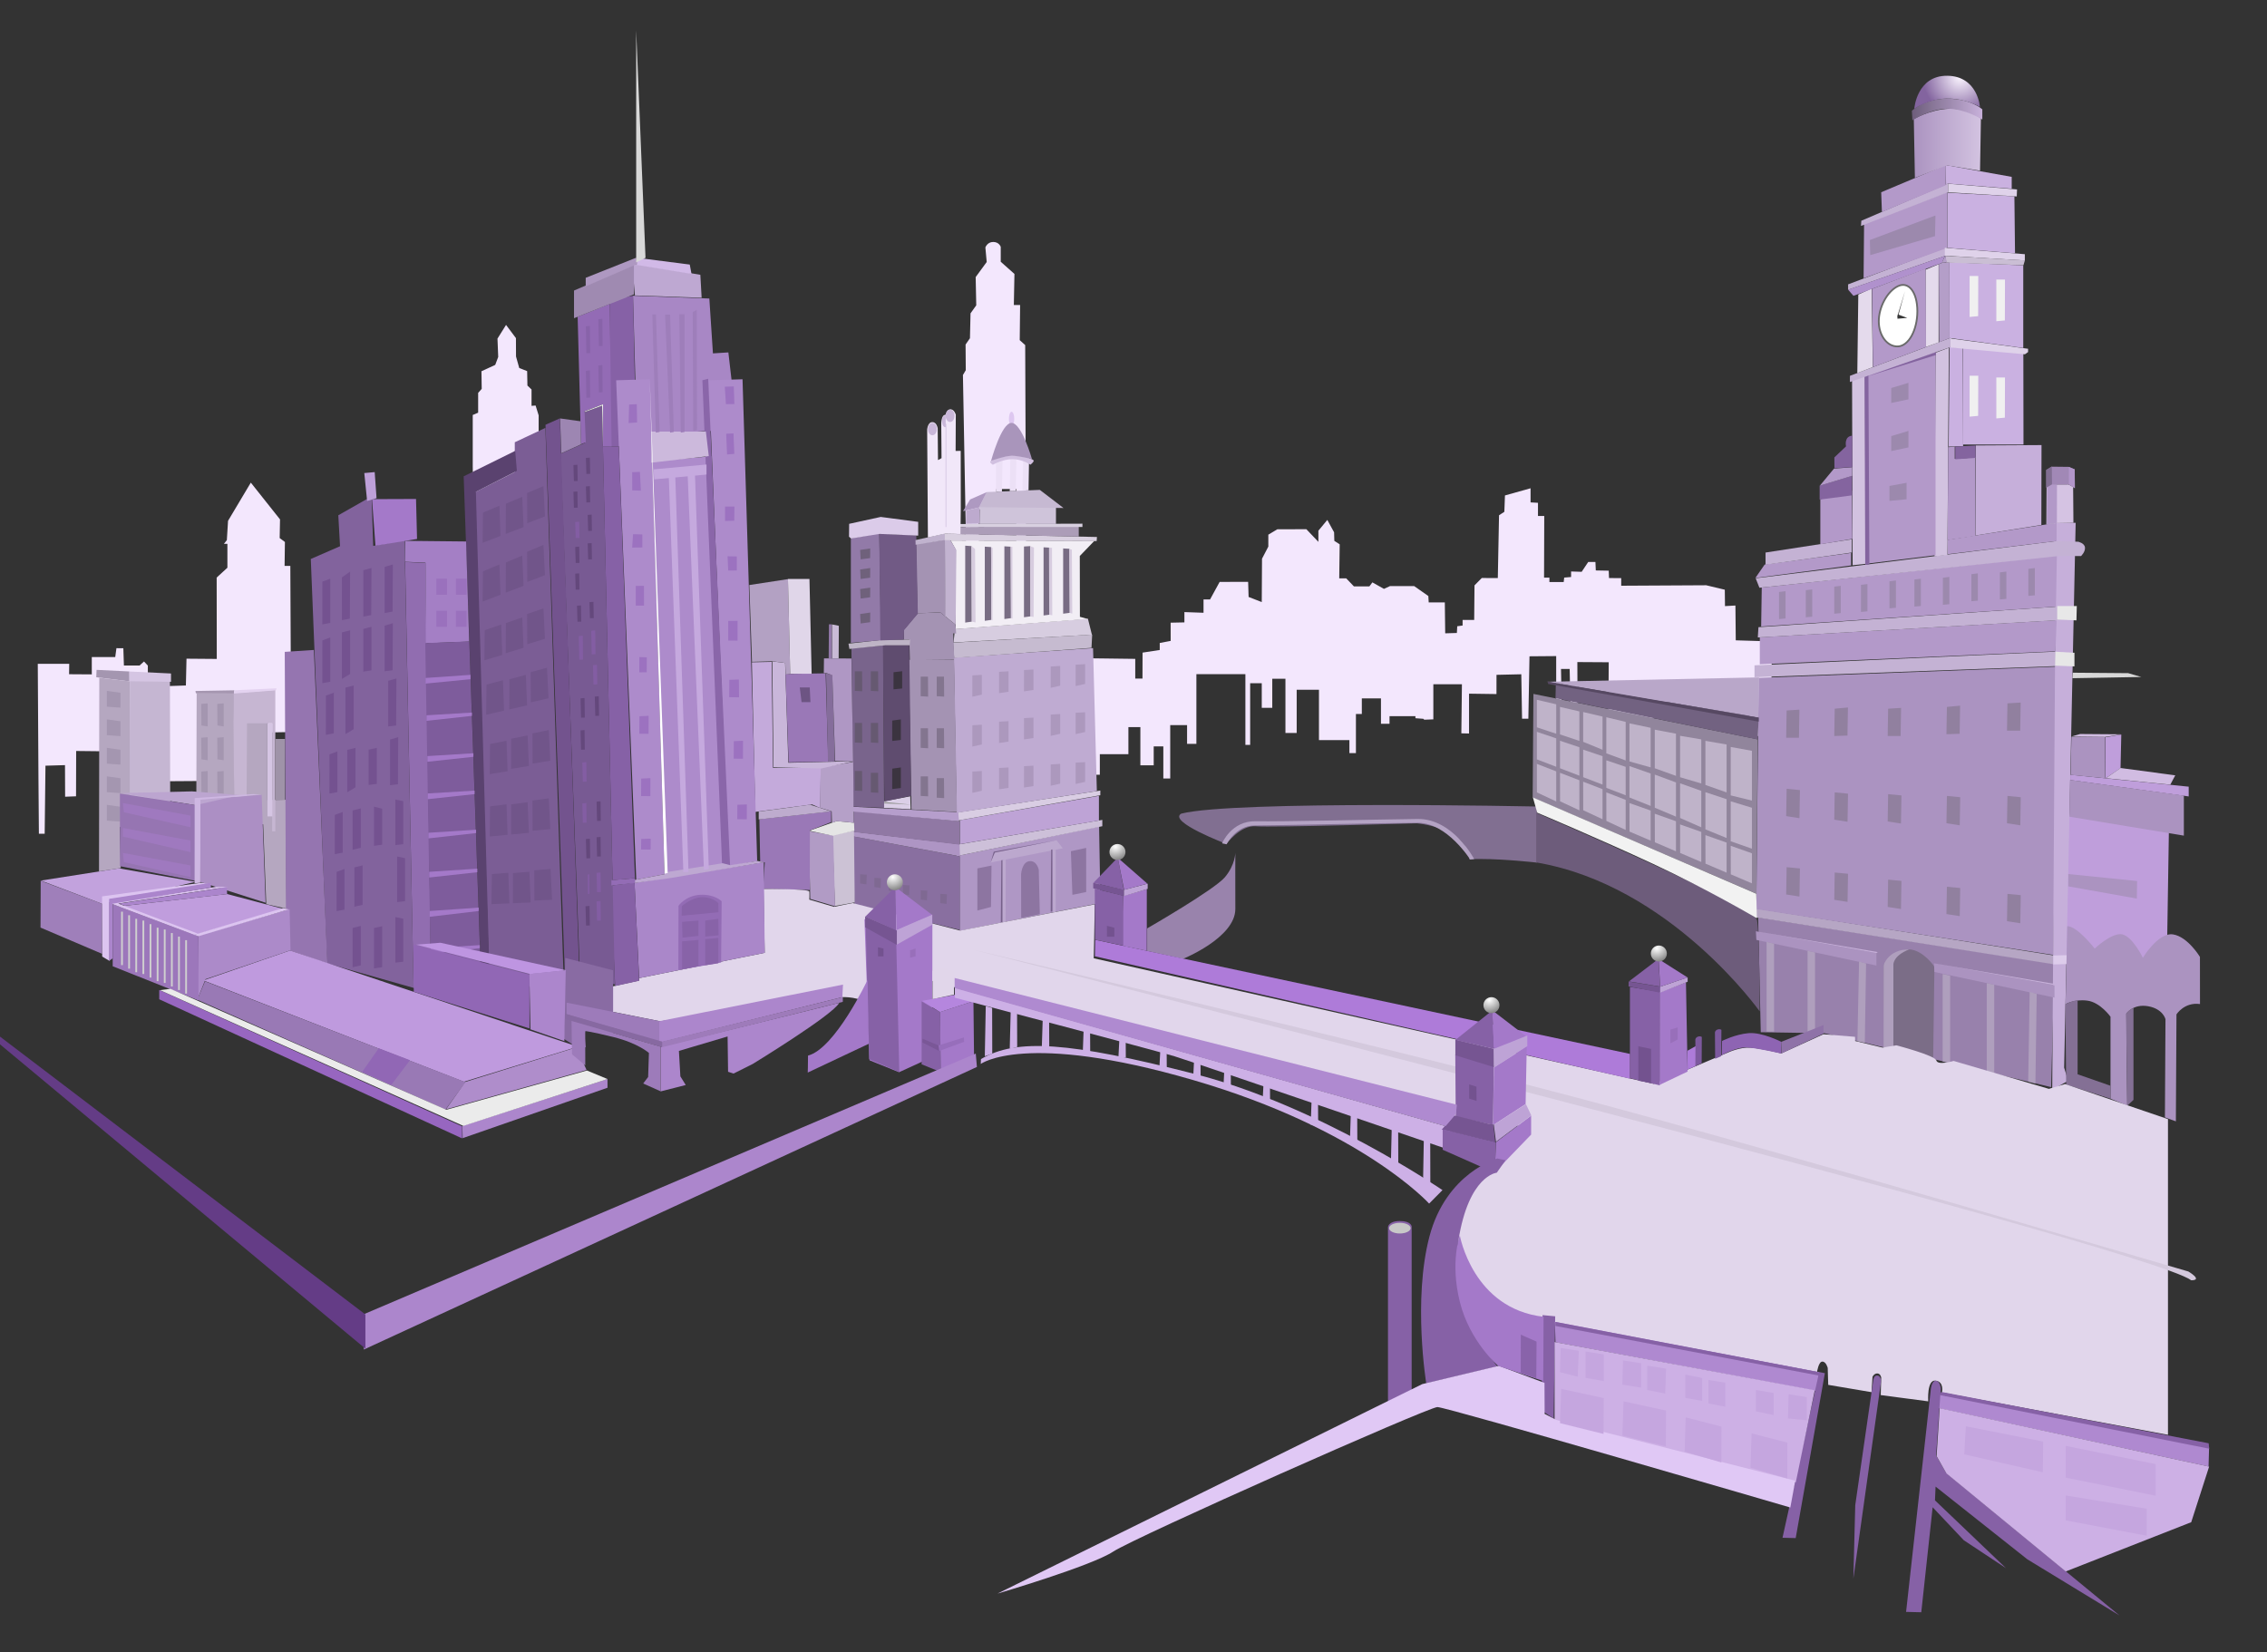 <?xml version="1.0" encoding="UTF-8" standalone="no"?>
<svg viewBox="0 0 1273 928" version="1.1" xmlns="http://www.w3.org/2000/svg" xmlns:xlink="http://www.w3.org/1999/xlink">
    <rect x="0" y="0" width="1273" height="928" fill="#333333" stroke="none"/>
    <defs>
        <linearGradient x1="97.726%" y1="50%" x2="0%" y2="50%" id="linearGradient-1">
            <stop stop-color="#D2C2E0" offset="0%"></stop>
            <stop stop-color="#AB93C0" offset="100%"></stop>
        </linearGradient>
        <linearGradient x1="98.061%" y1="62.843%" x2="0%" y2="62.843%" id="linearGradient-2">
            <stop stop-color="#C6AFD9" offset="0%"></stop>
            <stop stop-color="#6D5D7B" offset="100%"></stop>
        </linearGradient>
        <radialGradient cx="69.452%" cy="5.885%" fx="69.452%" fy="5.885%" r="112.142%" gradientTransform="translate(0.695,0.059),scale(0.503,1),rotate(128.568),translate(-0.695,-0.059)" id="radialGradient-3">
            <stop stop-color="#FAF4FF" offset="0%"></stop>
            <stop stop-color="#83649F" offset="100%"></stop>
        </radialGradient>
        <radialGradient cx="37.389%" cy="17.83%" fx="37.389%" fy="17.83%" r="174.402%" gradientTransform="translate(0.374,0.178),rotate(73.34),scale(1,1.094),translate(-0.374,-0.178)" id="radialGradient-4">
            <stop stop-color="#FFFFFF" offset="0%"></stop>
            <stop stop-color="#000000" offset="100%"></stop>
        </radialGradient>
    </defs>
    <g id="Page-1" stroke="none" stroke-width="1" fill="none" fill-rule="evenodd">
        <g id="Artboard">
            <g id="back" transform="translate(21, 135)" fill="#F3E7FD">
                <polygon id="Path-354" points="0.601 303.161 0.213 237.793 17.873 237.793 17.794 243.645 30.545 243.729 30.545 234.005 43.713 234.005 44.379 229.025 48.262 229.039 48.582 238.753 57.365 238.753 59.863 236.49 62.016 238.78 62.016 244.057 73.543 244.252 73.876 250.288 83.381 249.968 83.728 234.917 100.723 235.056 100.669 189.354 106.691 183.832 106.691 170.419 104.734 170.419 106.385 168.338 107.052 157.504 119.842 136.04 136.241 156.696 136.046 167.17 138.989 169.377 138.807 182.82 142.029 182.82 142.459 276.118 129.438 276.354 129.327 254.437 108.506 254.411 108.714 313.251 104.564 313.251 104.232 277.17 90.305 277.379 90.557 303.619 50.79 303.895 51.109 287.069 21.771 286.75 21.7 312.203 15.567 312.439 15.496 294.695 4.534 295.015 4.089 333.229 0.841 333.229"></polygon>
                <polygon id="Path-355" points="263.163 47.47 258.352 55.158 258.764 65.457 257.083 69.93 249.357 73.488 249.5 83.392 247.498 85.645 247.498 96.752 244.461 98.056 244.461 126.875 245.336 193.654 251.97 193.654 251.004 152.028 267.201 151.582 268.058 173.515 281.492 173.676 281.475 98.267 279.759 92.741 277.479 92.92 277.479 83.738 275.163 81.515 275.014 73.421 270.575 71.676 268.762 65.217 268.718 54.882"></polygon>
                <path d="M532.325,3.981 C532.325,3.981 533.354,0.889 536.726,0.889 C540.098,0.889 540.95,3.645 540.95,3.645 L540.95,12 L548.645,18.844 L548.307,36.282 L551.831,36.282 L551.615,56.024 L554.681,58.805 L555.207,187.48 L549.689,187.856 L549.689,139.583 L538.392,139.665 L538.392,150.853 L528.538,151.082 L528.957,215.523 L522.299,215.523 L519.721,75.604 L521.314,72.904 L521.206,58.49 L523.664,54.941 L523.987,40.971 L527.2,36.464 L526.876,20.598 L533.069,12.139 L532.325,3.981 Z" id="Path-356"></path>
                <polygon id="Path-357" points="587.52 234.653 616.487 235.019 616.487 246.101 620.541 246.101 620.589 231.509 630.234 230.037 630.234 226.101 636.373 224.925 636.357 214.7 644.084 214.536 644.084 208.746 654.823 209.127 654.823 201.665 658.48 201.665 663.872 191.804 679.872 191.757 680.137 200.257 687.519 203.12 687.668 178.768 691.209 171.967 691.209 165.267 696.29 162.239 712.57 162.207 719.323 169.309 719.323 163.037 724.336 156.982 728.14 163.948 728.272 168.744 731.285 170.696 731.026 189.799 734.954 189.799 739.267 194.317 747.963 194.301 749.645 192.062 756.143 195.716 759.547 194.147 773.105 194.147 781.063 199.721 781.268 203.314 790.318 203.323 790.532 220.677 797.085 220.471 797.291 216.705 800.301 216.294 800.301 213.163 806.81 213.163 806.983 193.752 811.073 189.601 820.074 189.648 820.757 154.372 823.742 152.423 824.09 143.243 838.469 139.211 838.469 147.144 842.63 147.377 842.63 154.773 846.154 154.773 846.038 189.399 849.048 189.399 849.048 191.876 857.069 191.876 857.353 189.372 861.22 189.052 861.22 185.938 867.166 186.126 870.846 180.599 874.887 180.592 875.094 185.36 882.355 185.494 882.516 189.641 889.366 189.662 889.366 193.944 937.094 193.683 947.541 196.186 947.64 205.39 953.502 205.063 953.694 224.606 974.01 225.219 973.358 278.325 961.266 278.325 961.266 259.517 907.564 258.986 907.185 296.008 903.309 296.008 903.961 269.721 894.262 269.721 894.575 283.662 882.051 283.771 882.352 236.924 864.741 236.815 864.85 265.687 860.947 265.687 860.416 240.691 855.56 240.679 856.187 273.685 852.854 273.685 852.854 233.459 837.864 233.582 837.224 268.615 833.686 268.615 833.264 243.672 819.335 243.985 819.323 254.782 803.92 254.564 803.92 276.935 799.594 276.839 799.921 249.273 783.872 249.273 783.872 268.993 778.743 269.185 778.264 268.681 773.816 268.354 773.816 267.191 759.264 267.191 759.264 271.465 754.462 271.465 754.462 257.213 743.711 257.213 743.711 265.987 740.398 265.987 740.398 287.95 736.738 287.95 736.738 280.634 719.641 280.634 719.641 252.368 707.136 252.368 707.136 276.625 700.817 276.625 700.817 246.204 693.425 246.204 693.425 262.527 687.523 262.527 687.523 248.716 681.008 248.716 681.008 283.315 678.33 283.315 678.33 243.61 650.814 243.61 650.814 282.75 645.582 282.75 645.582 272.22 636.118 272.22 636.118 302.215 632.252 302.215 632.252 284.171 626.847 284.171 626.847 294.806 619.358 294.806 619.358 273.361 612.639 273.361 612.639 288.546 596.592 288.546 596.592 300.102 587.47 300.102"></polygon>
            </g>
            <g id="mid" transform="translate(54, 42)" data-0="transform:translateY(50px);" data-800="transform:translateY(-50px);">
                <g id="mid-base">
                    <path d="M514.037,197.232 C514.866,197.232 515.537,195.441 515.537,193.232 C515.537,191.023 514.866,189.232 514.037,189.232 C513.209,189.232 512.537,191.023 512.537,193.232 C512.537,195.441 513.209,197.232 514.037,197.232 Z" id="Oval-3" fill="#DDC7F0"></path>
                    <polygon id="Path-350" fill="#BF9EDB" points="1105.751 494.557 1107.469 415.501 1163.907 424.783 1162.724 500.005"></polygon>
                    <polygon id="Path-184" fill="#9881AC" points="934.73 537.688 933.268 473.204 1099.657 499.254 1097.778 568.519 970.503 538.247"></polygon>
                    <polygon id="Path-185" fill="#B6A6C4" points="931.308 473.061 1100.552 499.747 1100.552 494.79 931.308 468.058"></polygon>
                    <polygon id="Path-186" fill="#AB93C1" points="1099.088 494.297 1100.738 332.406 933.545 338.689 932.205 468.551"></polygon>
                    <polygon id="Path-187" fill="#C6AFDA" points="1098.398 569.993 1100.492 251.594 1111.557 251.594 1105.095 557.578 1107.313 564.959"></polygon>
                    <polygon id="Path-188" fill="#C4B2D4" points="1101.397 332.05 1101.028 323.914 931.214 331.66 931.214 338.333"></polygon>
                    <polygon id="Path-189" fill="#B399C9" points="1100.219 323.778 1100.864 306.328 934.194 315.923 934.194 331.052"></polygon>
                    <polygon id="Path-190" fill="#C4B2D4" points="933.066 315.991 1103.261 306.214 1103.261 298.525 933.436 310.23"></polygon>
                    <polygon id="Path-191" fill="#E7E7E7" points="1110.881 332.251 1100 331.812 1100.191 324 1110.881 324.611"></polygon>
                    <polygon id="Path-191-Copy" fill="#DDCCEB" points="1106.848 499.411 1099 499.634 1099 494.611 1106.848 494.419"></polygon>
                    <polygon id="Path-192" fill="#E8E8E8" points="1101.196 305.928 1111.997 306.397 1112.204 298.35 1101.196 298.35"></polygon>
                    <polygon id="Path-193" fill="#B399C9" points="1100.49 298.705 934.95 309.855 935.291 287.963 1101.013 269.936"></polygon>
                    <path d="M933.976,288.08 L1102.265,270.245 L1114.581,270.289 C1114.581,270.289 1117.043,267.947 1116.788,265.463 C1116.533,262.978 1113.011,262.245 1113.011,262.245 L1101.108,261.831 L931.865,282.745 L933.976,288.08 Z" id="Path-194" fill="#C4B2D4"></path>
                    <polygon id="Path-195" fill="#B399C9" points="931.707 282.573 936.917 275.052 985.462 268.519 985.462 275.55"></polygon>
                    <polygon id="Path-196" fill="#B399C9" points="1039.628 269.242 1100.848 261.852 1100.848 251.594 1039.544 261.201"></polygon>
                    <polygon id="Path-197" fill="#D2C2E0" points="986.309 275.43 986 171.723 993.321 168 993.542 274.646"></polygon>
                    <polygon id="Path-197-Copy" fill="#D2C2E0" points="1032.309 270.43 1032.877 156.082 1040.338 153.334 1039.542 269.646"></polygon>
                    <polygon id="Path-198" fill="#C4B2D4" points="937.411 275.152 937.411 268.308 985.864 260.844 985.864 268.3"></polygon>
                    <polygon id="Path-199" fill="#B399C9" points="994.086 274.569 1032.882 269.794 1032.882 155.658 994.037 168.425"></polygon>
                    <polygon id="Path-200" fill="#84649F" points="993.394 275.239 993 168.574 995.191 168 995.708 274.961"></polygon>
                    <polygon id="Path-201" fill="#B399C9" points="968.176 263.668 968.176 238.352 985.926 233.598 986.174 260.643"></polygon>
                    <polygon id="Path-202" fill="#84649F" points="967.79 238.559 985.992 236.198 985.992 225.191 967.79 230.744"></polygon>
                    <polygon id="Path-203" fill="#B399C9" points="967.921 230.745 975.839 221.177 986.074 220.378 986.074 225.208"></polygon>
                    <path d="M976.103,220.968 L976.06,214.88 L982.609,208.677 C982.609,208.677 981.329,203.009 986.124,202.681 C986.124,205.659 986.146,220.334 986.146,220.334 L976.103,220.968 Z" id="Path-204" fill="#84649F"></path>
                    <polygon id="Path-205" fill="#C4B2D4" points="984.774 172.551 1041.324 152.921 1041.677 147.561 984.813 169.061"></polygon>
                    <polygon id="Path-206" fill="#84649F" points="993.092 169.849 1033.091 155.774 1033.091 157.383"></polygon>
                    <polygon id="Path-207" fill="#B399C9" points="1039.636 261.273 1055.278 259.009 1055.278 214.881 1043.658 215.684 1043.658 208.826 1040.004 209.153"></polygon>
                    <polygon id="Path-208" fill="#E4DAEC" points="988.945 167.523 989.501 123.414 996.985 120 997.656 164.148"></polygon>
                    <polygon id="Path-208-Copy" fill="#E4DAEC" points="1027.291 152.908 1027.291 109.467 1034.608 106.388 1034.608 150.275"></polygon>
                    <polygon id="Path-209" fill="#C4B2D4" points="983.774 117.694 1038.363 97.111 1038.373 101.652 983.774 120.727"></polygon>
                    <polygon id="Path-210" fill="#B091CD" points="983.792 120.678 986.762 124.13 1036.479 105.629 1038.081 101.735"></polygon>
                    <polygon id="Path-211" fill="#B399C9" points="992.474 114.271 992.75 83.703 1039.484 65.833 1039.484 97.209"></polygon>
                    <polygon id="Path-212" fill="#C4B2D4" points="991.026 84.883 1039.833 65.996 1039.833 61.064 991.195 81.976"></polygon>
                    <polygon id="Path-213" fill="#CAB1E1" points="1040.252 208.807 1048.353 208.54 1047.951 153.213 1040.737 152.975"></polygon>
                    <polygon id="Path-214" fill="#CAB1E1" points="1048.12 153.362 1082.179 156.336 1082.262 207.657 1048.12 207.657"></polygon>
                    <polygon id="Path-215" fill="#DFD2EA" points="1041.275 148.068 1084.837 153.866 1084.837 155.709 1083.069 156.978 1041.275 153.171"></polygon>
                    <polygon id="Path-216" fill="#CAB1E1" points="1082.13 153.419 1082.13 107.011 1040.708 105.307 1040.77 147.823"></polygon>
                    <polygon id="Path-217" fill="#DFD2EA" points="1038.081 101.607 1083.019 104.276 1083.019 100.757 1038.081 97.148"></polygon>
                    <polygon id="Path-218" fill="#CAB1E1" points="1039.521 97.174 1077.506 100.254 1077.158 68.278 1039.565 66.204"></polygon>
                    <polygon id="Path-219" fill="#CABED4" points="1038.326 101.686 1083.043 104.231 1082.239 106.929 1038.944 105.497"></polygon>
                    <polygon id="Path-220" fill="#B49EC8" points="1036.454 105.555 1038.306 101.452 1039.275 105.36"></polygon>
                    <polygon id="Path-221" fill="#B49EC8" points="1034.739 106.335 1036.915 105.493 1040.71 105.503 1040.763 147.891 1034.932 150.188"></polygon>
                    <polygon id="Path-222" fill="#DFD2EA" points="1039.909 65.981 1078.476 68.322 1078.644 64.39 1039.909 61.166"></polygon>
                    <polygon id="Path-223" fill="#B399C9" points="1002.761 77.083 1002.357 65.96 1038.635 50.692 1038.635 62.011"></polygon>
                    <polygon id="Path-224" fill="#CAB1E0" points="1038.6 50.705 1075.651 57.328 1075.651 63.994 1039.888 61.102 1038.786 61.571"></polygon>
                    <path d="M1021.282,57.878 L1020.668,24.879 C1020.668,24.879 1029.603,19.584 1040.366,19.071 C1051.13,18.559 1058.358,24.522 1058.358,24.522 L1057.858,53.867 L1039.257,50.875 L1021.282,57.878 Z" id="Path-225" fill="url(#linearGradient-1)"></path>
                    <path d="M1019.876,25.556 C1019.876,25.556 1030.107,18.981 1039.836,19.051 C1049.565,19.12 1059.141,25.129 1059.141,25.129 L1059.141,19.405 C1059.141,19.405 1052.697,13.414 1039.497,13.403 C1026.298,13.391 1019.571,20.253 1019.571,20.253 L1019.876,25.556 Z" id="Path-226" fill="url(#linearGradient-2)"></path>
                    <path d="M1020.931,19.087 C1020.931,19.087 1022.287,0.383 1039.447,0.55 C1056.607,0.718 1057.82,18.078 1057.82,18.078 C1057.82,18.078 1049.485,13.097 1039.039,13.348 C1028.594,13.599 1020.931,19.087 1020.931,19.087 Z" id="Path-227" fill="url(#radialGradient-3)"></path>
                    <polygon id="Path-228" fill="#B399C9" points="997.741 164.188 1027.502 152.904 1027.313 108.823 997.187 120.28"></polygon>
                    <polygon id="Path-229" fill="#AF97C5" points="484.872 480.787 563.922 465.094 563.179 422.132 484.872 438.437"></polygon>
                    <polygon id="Path-230" fill="#CDC0D9" points="483.299 438.756 564.991 422 564.991 418.454 483.299 432.411"></polygon>
                    <polygon id="Path-231" fill="#BEA3D6" points="563.085 418.795 563.085 404.927 484.946 418.626 484.946 432.091"></polygon>
                    <polygon id="Path-232" fill="#D9CDE3" points="563.863 404.602 483.769 418.815 483.769 414.249 563.88 401.961"></polygon>
                    <polygon id="Path-233" fill="#BFABD2" points="483.202 414.503 481.626 327.327 559.786 321.961 561.921 402.228"></polygon>
                    <polygon id="Path-234" fill="#C6BBD0" points="481.795 327.499 558.918 321.844 559.295 314.392 481.2 318.917"></polygon>
                    <polygon id="Path-235" fill="#D7CDE0" points="559.141 314.426 556.899 305.466 482.25 311.296 481.458 318.792"></polygon>
                    <polygon id="Path-236" fill="#F2EEF5" points="556.847 305.616 552.41 304.401 552.341 270.246 560.505 261.772 479.838 261.551 482.729 266.736 482.613 311.305"></polygon>
                    <polygon id="Path-237" fill="#D9D0E0" points="561.804 261.868 475.889 261.579 475.889 257.734 561.987 259.571"></polygon>
                    <polygon id="Path-238" fill="#AC9DB8" points="551.759 259.345 551.759 253.387 483 254 483 257.987"></polygon>
                    <polygon id="Path-239" fill="#D8D0E0" points="481.704 253.895 553.823 253.963 553.823 252.095 481.661 252.308"></polygon>
                    <polygon id="Path-240" fill="#CFC4DA" points="538.964 242.018 538.964 252.261 496.024 252.261 496.177 242.181"></polygon>
                    <polygon id="Path-241" fill="#C6B9D2" points="495.873 242.83 543.195 243.279 529.894 233.118 499.932 234.36"></polygon>
                    <polygon id="Path-242" fill="#AE99C1" points="500.028 234.409 490.753 238.496 486.765 245.083 495.801 242.977"></polygon>
                    <polygon id="Path-243" fill="#BDAACE" points="488.518 244.744 494.516 243.267 496.14 242.804 496.14 252.069 488.394 252.179"></polygon>
                    <polygon id="Path-244" fill="#ECE0F6" points="523.562 233.359 523.869 214.691 520.575 214.812 520.163 233.526"></polygon>
                    <polygon id="Path-244-Copy" fill="#ECE0F6" points="516.434 233.718 516.721 213.573 513.359 213.707 513.001 233.827"></polygon>
                    <polygon id="Path-244-Copy-2" fill="#ECE0F6" points="508.614 234.013 508.979 215.711 505.282 215.831 505.282 234.139"></polygon>
                    <path d="M503.523,219.013 C503.523,219.013 508.983,215.799 514.649,215.876 C520.315,215.954 524.621,218.989 524.621,218.989 C524.621,218.989 526.541,217.523 526.453,216.7 C526.365,215.876 521.517,214 514.659,214 C507.802,214 502.283,216.522 502.026,217.242 C501.768,217.962 503.523,219.013 503.523,219.013 Z" id="Path-245" fill="#D1C0E0"></path>
                    <path d="M502.524,216.799 C502.524,216.799 508.251,195.5 514.001,195.5 C519.751,195.5 525.477,215.813 525.477,215.813 C525.477,215.813 517.996,213.943 514.116,213.981 C510.237,214.02 502.524,216.799 502.524,216.799 Z" id="Path-246" fill="#A995BB"></path>
                    <polygon id="Path-247" fill="#896FA0" points="485.023 480.246 425.81 465.84 425.037 427.69 485.023 438.942"></polygon>
                    <polygon id="Path-248" fill="#AE95C4" points="485.048 438.913 424.773 427.66 424.575 424.974 484.831 432.126"></polygon>
                    <polygon id="Path-249" fill="#9078A4" points="484.755 432.349 484.755 419.216 425.356 413.437 425.356 425.243"></polygon>
                    <polygon id="Path-250" fill="#B69ECC" points="484.567 419.237 424.815 413.744 424.815 411.062 484.008 414.139"></polygon>
                    <polygon id="Path-251" fill="#A493B3" points="457.815 412.575 456.248 328.578 481.796 328.597 483.362 413.995"></polygon>
                    <polygon id="Path-252" fill="#DBCFE7" points="442.126 411.67 442.126 408.029 457.133 405.197 457.358 412.459"></polygon>
                    <polygon id="Path-253" fill="#79648C" points="442.46 411.66 442.01 320.458 424.101 322.152 425.211 411"></polygon>
                    <polygon id="Path-254" fill="#5F4C6F" points="442.622 408.098 457.657 404.898 456.57 320.194 441.78 320.194"></polygon>
                    <polygon id="Path-255" fill="#A493B3" points="456.922 328.771 481.85 328.525 481.28 313.676 482.911 313.803 482.524 308.744 473.948 301.885 461.262 302.448 453.525 311.746 453.525 317.229 456.635 317.229"></polygon>
                    <polygon id="Path-256" fill="#A493B3" points="461.216 302.504 460.351 263.491 476.644 261.147 477.043 304.465 473.906 301.812"></polygon>
                    <polygon id="Path-257" fill="#C2B3D0" points="476.807 304.114 482.64 308.842 483.017 266.942 479.652 261.318 476.589 261.318"></polygon>
                    <polygon id="Path-258" fill="#BEB4C6" points="422.951 322.461 442.985 320.398 456.845 320.374 457.107 317.23 442.512 317.207 422.45 319.484"></polygon>
                    <polygon id="Path-259" fill="#927AA8" points="423.786 319.036 423.786 260.291 439.755 257.474 440.728 317.559"></polygon>
                    <polygon id="Path-260" fill="#715A85" points="440.331 317.666 453.522 317.221 453.659 311.877 461.401 302.656 460.524 258.627 439.743 257.751"></polygon>
                    <polygon id="Path-261" fill="#C0B2CE" points="460.139 263.927 476.556 261.311 476.556 257.638 460.09 261.311"></polygon>
                    <polygon id="Path-262" fill="#DBCBE9" points="423.927 260.429 422.747 259.425 422.824 252.183 440.557 248.31 461.595 251.071 461.595 258.808 439.841 257.851"></polygon>
                    <path d="M590.171,479.379 L590.171,492.048 L610.313,496.481 C610.313,496.481 639.767,484.586 639.686,468.418 C639.605,452.25 639.686,436.834 639.686,436.834 C639.686,436.834 639.686,443.623 633.852,450.613 C628.017,457.602 590.171,479.379 590.171,479.379 Z" id="Path-263" fill="#9983AC"></path>
                    <path d="M634.695,431.964 C634.695,431.964 642.526,421.271 651.252,422.033 C659.978,422.796 741.514,420.364 741.514,420.364 C741.514,420.364 769.865,422.61 771.009,440.57 C785.156,439.718 809.035,442.433 809.035,442.433 L809.035,410.936 C809.035,410.936 638.451,407.389 609.252,414.953 C601.778,419.497 634.695,431.964 634.695,431.964 Z" id="Path-264" fill="#816F91"></path>
                    <path d="M808.647,414.473 C808.647,414.473 931.168,466.763 932.647,474.743 C934.125,482.723 934.125,525.984 934.125,525.984 C934.125,525.984 883.901,455.052 808.647,442.339 L808.647,414.473 Z" id="Path-265" fill="#6D5C7B"></path>
                    <polygon id="Path-266" fill="#91859C" points="932.38 459.947 806.645 405.913 807.071 347.701 932.997 373.204"></polygon>
                    <polygon id="Path-267" fill="#726281" points="819.468 350.105 819.665 341.884 933.544 360.726 933.058 373.282"></polygon>
                    <polygon id="Path-268" fill="#B9A7C9" points="814.508 340.883 933.369 360.86 933.763 338.429"></polygon>
                    <polygon id="Path-269" fill="#564862" points="815.15 340.809 933.582 361.049 933.582 363.261 876.682 353.087 815.339 342.12"></polygon>
                    <path d="M467.05,259.828 L466.635,199.213 C466.635,199.213 466.96,195.071 469.525,195.071 C472.089,195.071 472.543,198.61 472.543,198.61 L472.72,216.378 L474.704,215.301 L474.547,196.576 C474.547,196.576 474.346,190.977 476.865,190.977 C477.229,190.502 477.636,187.876 479.752,187.876 C481.868,187.876 482.714,190.882 482.714,190.882 L482.612,211.25 L485.476,211.194 L485.517,243.758 L485.336,257.896 L476.477,257.736 L467.05,259.828 Z" id="Path-270" fill="#F1E7F9"></path>
                    <path d="M479.5,195 C480.881,195 482,193.433 482,191.5 C482,189.567 480.881,188 479.5,188 C478.119,188 477,189.567 477,191.5 C477,193.433 478.119,195 479.5,195 Z" id="Oval-4" fill="#C9B7D9"></path>
                    <path d="M469.586,202.447 C470.967,202.447 472.086,200.88 472.086,198.947 C472.086,197.014 470.967,195.447 469.586,195.447 C468.205,195.447 467.086,197.014 467.086,198.947 C467.086,200.88 468.205,202.447 469.586,202.447 Z" id="Oval-4" fill="#C9B7D9"></path>
                    <path d="M477.033,197.94 C477.033,197.683 477.033,191.688 477.033,191.289 C475.652,191.289 475,192.567 475,194.5 C475,196.433 475.652,197.94 477.033,197.94 Z" id="Oval-4-Copy" fill="#C9B7D9"></path>
                    <polygon id="Rectangle-3" fill="#C9B7D9" points="477 196 477.317 196 477.317 254 477 254"></polygon>
                    <polygon id="Path-271" fill="#CCC2D5" points="414.868 466.779 425.962 464.803 425.541 424.355 413.43 426.982"></polygon>
                    <polygon id="Path-272" fill="#B19BC5" points="414.937 466.981 400.976 462.836 400.187 424.77 413.89 427.184"></polygon>
                    <polygon id="Path-273" fill="#E5E5E5" points="400.407 424.542 413.638 427.344 425.738 424.476 425.58 420.069 415.799 419.126"></polygon>
                    <polygon id="Path-274" fill="#9A78B7" points="374.554 457.164 400.709 457.831 400.797 424.353 412.751 419.683 412.751 413.616 372.412 418.088 372.883 442.033 375.459 442.259"></polygon>
                    <polygon id="Path-275" fill="#BEACCE" points="412.665 413.701 400.946 409.926 372.048 413.81 372.048 418.185"></polygon>
                    <polygon id="Path-276" fill="#B5A0C8" points="425.101 385.855 425.375 420.031 415.782 419.166 413.175 420.091 413.018 413.64 406.532 411.665 406.778 389.017"></polygon>
                    <polygon id="Path-277" fill="#C4AADB" points="406.58 411.782 406.885 389.143 380.069 389.25 379.342 329.712 368.203 329.948 370.127 413.959 402.049 409.773"></polygon>
                    <polygon id="Path-278" fill="#C9B6DA" points="425.356 385.496 388.68 386.361 386.872 330.305 379.688 329.449 380.345 388.916 407.268 389.557"></polygon>
                    <polygon id="Path-279" fill="#9A78B7" points="387.076 336.492 409.62 336.142 411.089 385.751 388.858 386.116"></polygon>
                    <polygon id="Path-280" fill="#BFB3C9" points="809.037 403.02 809 387 819.881 391.203 819.881 408.09"></polygon>
                    <polygon id="Path-280-Copy-3" fill="#BFB3C9" points="822.037 408.02 822 392 832.881 396.203 832.881 413.09"></polygon>
                    <polygon id="Path-280-Copy-6" fill="#BFB3C9" points="835.037 413.02 835 397 845.881 401.203 845.881 418.09"></polygon>
                    <polygon id="Path-280-Copy-9" fill="#BFB3C9" points="848.037 419.02 848 403 858.881 407.203 858.881 424.09"></polygon>
                    <polygon id="Path-280-Copy-12" fill="#BFB3C9" points="861.041 425.02 861 409 872.898 413.203 872.898 430.09"></polygon>
                    <polygon id="Path-280-Copy-15" fill="#BFB3C9" points="875.256 431.02 875.215 415 887.113 419.203 887.113 436.09"></polygon>
                    <polygon id="Path-280-Copy-18" fill="#BFB3C9" points="889.471 437.02 889.43 421 901.328 425.203 901.328 442.09"></polygon>
                    <polygon id="Path-280-Copy-21" fill="#BFB3C9" points="903.686 443.02 903.646 427 915.544 431.203 915.544 448.09"></polygon>
                    <polygon id="Path-280-Copy-24" fill="#BFB3C9" points="917.901 449.02 917.861 433 929.759 437.203 929.759 454.09"></polygon>
                    <polygon id="Path-280-Copy" fill="#BFB3C9" points="809 384.458 809 369 819.881 372.661 819.881 388.625"></polygon>
                    <polygon id="Path-280-Copy-4" fill="#BFB3C9" points="822 389.458 822 374 832.881 377.661 832.881 393.625"></polygon>
                    <polygon id="Path-280-Copy-7" fill="#BFB3C9" points="835 394.458 835 379 845.881 382.661 845.881 398.625"></polygon>
                    <polygon id="Path-280-Copy-10" fill="#BFB3C9" points="848 400.458 848 385 858.881 388.661 858.881 404.625"></polygon>
                    <polygon id="Path-280-Copy-13" fill="#BFB3C9" points="861 405.87 861 388.23 872.898 392.408 872.898 410.625"></polygon>
                    <polygon id="Path-280-Copy-16" fill="#BFB3C9" points="875.215 411.61 875.215 393.009 887.113 397.415 887.113 416.625"></polygon>
                    <polygon id="Path-280-Copy-19" fill="#BFB3C9" points="889.43 417.375 889.43 397.9 901.328 402.141 901.328 422.625"></polygon>
                    <polygon id="Path-280-Copy-22" fill="#BFB3C9" points="903.646 423.769 903.646 402.889 915.544 406.817 915.544 428.625"></polygon>
                    <polygon id="Path-280-Copy-25" fill="#BFB3C9" points="917.861 430.458 917.861 408.008 929.759 411.63 929.759 434.625"></polygon>
                    <polygon id="Path-280-Copy-2" fill="#BFB3C9" points="809 366.458 809 351 819.881 353.534 819.881 370.075"></polygon>
                    <polygon id="Path-280-Copy-5" fill="#BFB3C9" points="822 370.458 822 355 832.881 357.534 832.881 374.075"></polygon>
                    <polygon id="Path-280-Copy-8" fill="#BFB3C9" points="835 374.597 835 357.872 845.881 360.427 845.881 379.075"></polygon>
                    <polygon id="Path-280-Copy-11" fill="#BFB3C9" points="848 381.078 848 360.809 858.881 363.406 858.881 385.075"></polygon>
                    <polygon id="Path-280-Copy-14" fill="#BFB3C9" points="861 385.624 861 364.231 872.898 366.734 872.898 388.956"></polygon>
                    <polygon id="Path-280-Copy-17" fill="#BFB3C9" points="875.215 389.455 875.215 367.783 887.113 370.032 887.113 393.723"></polygon>
                    <polygon id="Path-280-Copy-20" fill="#BFB3C9" points="889.43 394.492 889.43 371.225 901.328 373.235 901.328 398.002"></polygon>
                    <polygon id="Path-280-Copy-23" fill="#BFB3C9" points="903.646 398.831 903.646 374.055 915.544 376.108 915.544 403.022"></polygon>
                    <polygon id="Path-280-Copy-26" fill="#BFB3C9" points="917.861 404.701 917.861 377.502 929.759 379.648 929.759 407.598"></polygon>
                    <path d="M932.56,473.715 L932.212,459.924 L806.773,405.836 L809.2,414.396 C809.2,414.396 843.987,429.053 874.375,443.207 C904.762,457.362 932.56,473.715 932.56,473.715 Z" id="Path-281" fill="#F2F2F2"></path>
                    <polygon id="Path-282" fill="#856D9B" points="409.859 336.12 413.396 337.046 414.793 385.648 410.939 385.809"></polygon>
                    <polygon id="Path-283" fill="#AF97C4" points="408.59 336.051 410.076 335.989 413.369 337.172 414.962 385.4 425.041 385.558 424.1 327.811 408.693 327.749"></polygon>
                    <polygon id="Path-284" fill="#9278A9" points="411.326 327.748 411.476 308.611 412.983 308.611 413.265 327.634"></polygon>
                    <polygon id="Path-285" fill="#C9BAD6" points="413.171 308.669 417.034 309.453 416.936 327.738 413.331 327.738"></polygon>
                    <polygon id="Path-286" fill="#B3A1C3" points="366.784 286.551 388.478 283.232 389.721 336.376 387.15 336.714 386.951 330.321 379.719 329.352 368.271 329.681"></polygon>
                    <polygon id="Path-287" fill="#E0D6E9" points="388.464 283.133 400.54 283.133 401.76 336.377 389.73 336.377"></polygon>
                    <polygon id="Path-288" fill="#B5A7C0" points="56.17 429.723 56.436 347.159 77.222 347.111 78.035 432.528"></polygon>
                    <polygon id="Path-289" fill="#B5A7C0" points="84.758 417.673 84.596 363.257 96.177 363.07 96.177 421 92.919 420.883 92.919 417.453"></polygon>
                    <polygon id="Path-290" fill="#B5A7C0" points="93.263 407.384 106.392 407.093 106.908 468.305 95.519 465.771"></polygon>
                    <polygon id="Path-291" fill="#C6B6D2" points="76.99 347.167 100.593 345.489 100.593 424.86 98.83 424.872 98.853 364.222 84.888 364.222 84.888 422.089 77.617 422.089"></polygon>
                    <polygon id="Path-292" fill="#D5C5E3" points="96.206 364.183 98.959 364.245 98.959 416.484 96.206 416.484"></polygon>
                    <polygon id="Path-293" fill="#9F93A8" points="100.679 373.009 106.077 373.014 106.077 407.329 100.679 407.329"></polygon>
                    <polygon id="Path-294" fill="#A596B0" points="55.988 347.347 77.328 347.437 77.593 345.674 55.759 346.063"></polygon>
                    <polygon id="Path-295" fill="#E3D2F0" points="77.329 347.497 100.97 345.658 101.264 344.557 77.612 345.658"></polygon>
                    <polygon id="Path-296" fill="#C5B6D2" points="18.905 336.168 18.746 438.913 41.633 438.116 41.409 337.258"></polygon>
                    <polygon id="Path-297" fill="#D5C5E3" points="42.032 336.228 42.032 340.901 18.389 340.583 18.389 335.082"></polygon>
                    <polygon id="Path-298" fill="#A496B0" points="18.495 335.081 0.223 334.191 0.059 338.333 18.555 340.646"></polygon>
                    <polygon id="Path-299" fill="#B5A7C0" points="1.754 338.645 1.591 447.367 13.812 445.498 13.282 422.463 18.892 422 18.892 340.638"></polygon>
                    <path d="M1105.887,521.931 C1105.887,521.931 1110.872,518.976 1118.158,519.961 C1125.444,520.946 1131.123,528.994 1131.123,528.994 L1131.123,575.035 L1140.497,578.865 L1140.022,527.21 C1140.022,527.21 1143.874,521.606 1152.254,523.099 C1160.634,524.592 1161.991,530.371 1161.991,530.371 L1161.675,585.527 L1167.829,587.749 L1168.166,527.672 C1168.166,527.672 1172.557,520.649 1181.372,521.874 C1181.372,519.961 1181.346,495.395 1181.346,495.395 C1181.346,495.395 1174.562,484.078 1166.263,482.768 C1157.965,481.458 1149.299,495.885 1149.299,495.885 C1149.299,495.885 1143.629,484.158 1137.841,482.768 C1132.052,481.378 1122.244,490.71 1122.244,490.71 C1122.244,490.71 1112.494,478.132 1106.839,478.132 C1106.839,480.296 1105.887,521.931 1105.887,521.931 Z" id="Path-300" fill="#AB93C0"></path>
                    <path d="M1131.137,567.765 L1131.137,575.041 L1106.217,567.058 L1105.767,521.946 C1105.767,521.946 1110.22,519.77 1112.64,519.77 L1112.64,561.31 L1131.137,567.765 Z" id="Path-301" fill="#847095"></path>
                    <path d="M1144.024,524.051 C1144.024,524.051 1142.404,524.83 1141.707,525.378 C1141.01,525.925 1139.824,527.35 1139.824,527.35 L1140.612,578.881 L1144.024,575.697 L1144.024,524.051 Z" id="Path-302" fill="#847095"></path>
                    <polygon id="Path-303" fill="#AB93C0" points="1108 416.642 1108.319 396 1172.312 404.809 1172.312 427.292"></polygon>
                    <polygon id="Path-304" fill="#AB93C0" points="1107.428 448.867 1107.428 455.779 1145.905 462.649 1146.064 452.785"></polygon>
                    <polygon id="Path-305" fill="#BF9EDB" points="1108.526 396.053 1175.032 405.273 1175.032 399.79 1108.526 393.11"></polygon>
                    <polygon id="Path-306" fill="#AB93C0" points="1109.185 371.83 1127.911 371.954 1128.123 395.077 1108.71 393.169"></polygon>
                    <polygon id="Path-307" fill="#BF9EDB" points="1128.249 395.186 1136.759 389.394 1137.181 370.502 1128.126 372.057"></polygon>
                    <polygon id="Path-308" fill="#D1BCE2" points="1109.026 371.667 1128.018 371.868 1137.02 370.386 1114.066 370.213"></polygon>
                    <polygon id="Path-309" fill="#D1BCE2" points="1128.534 395.026 1164.701 398.676 1167.488 393.43 1136.785 389.314"></polygon>
                    <polygon id="Path-310" fill="#D8D8D8" points="1109.746 338.876 1148.407 338.19 1141.052 336.046 1109.947 335.787"></polygon>
                    <polygon id="Path-311" fill="#84649F" points="1043.942 208.797 1055.414 208.178 1055.414 215.117 1043.942 215.944"></polygon>
                    <polygon id="Path-312" fill="#C6AFDA" points="1055.53 208.167 1092.386 207.953 1092.288 252.788 1055.355 258.711"></polygon>
                    <polygon id="Path-313" fill="#D5C3E3" points="1110.299 251.587 1110.14 231.475 1107.503 230.029 1097.549 230.087 1095.216 231.616 1095.096 252.539 1100.997 251.756"></polygon>
                    <polygon id="Path-314" fill="#B299C8" points="1095.32 252.516 1101.011 251.707 1101.062 230.007 1097.836 229.911 1095.458 231.581"></polygon>
                    <polygon id="Path-315" fill="#A188B6" points="1095.053 231.842 1098.078 230.094 1107.753 230.094 1111.104 232.115 1111.021 221.588 1107.676 220.191 1098.078 220.08 1095.053 221.913"></polygon>
                    <polygon id="Path-316" fill="#816E92" points="1095.098 231.846 1098.276 229.999 1098.174 219.942 1095.016 221.977"></polygon>
                    <polygon id="Path-317" fill="#B296CA" points="1111.105 232.202 1111.041 221.643 1107.739 220.25 1107.734 229.951"></polygon>
                </g>
                <g id="mid-detail" transform="translate(6, 79)">
                    <path d="M1005.83,73.544 C1011.811,73.232 1016.66,64.377 1016.66,53.765 C1016.66,43.153 1011.811,36.846 1005.83,39.677 C999.849,42.509 995,51.364 995,59.456 C995,67.549 999.849,73.856 1005.83,73.544 Z" id="Oval-5" stroke="#6A6A6A" fill="#FFFFFF"></path>
                    <path d="M998.279,467.307 L997.603,420.906 C997.603,420.906 1005.52,411.194 1013.031,412.249 C1020.543,413.304 1026.259,421.889 1026.259,421.889 L1025.541,473.475 L998.279,467.307 Z" id="Path-318" fill="#7B6D87"></path>
                    <path d="M997.71,467.074 L997.71,421.05 C997.71,421.05 1000.199,412.16 1012.076,412.16 C1002.507,415.986 1003.2,421.05 1003.2,421.05 L1003.2,468.451 L997.71,467.074 Z" id="Path-319" fill="#AF9FBD"></path>
                    <polygon id="Path-320" fill="#AB93C0" points="926.253 406.847 993.67 421.253 993.67 414.317 926 402"></polygon>
                    <polygon id="Path-320-Copy" fill="#AB93C0" points="1026.253 424.847 1093.67 439.253 1093.67 432.317 1026 420"></polygon>
                    <polygon id="Path-321" fill="#AF9FBD" points="987.87 420.077 987.149 464.548 983 463.713 983.923 419"></polygon>
                    <polygon id="Path-321-Copy-3" fill="#AF9FBD" points="1083.679 437.191 1082.959 487.506 1078.903 486.431 1079.732 436"></polygon>
                    <polygon id="Path-321-Copy" fill="#AF9FBD" points="959.207 413.905 959.207 459.366 955 459.366 955 413"></polygon>
                    <polygon id="Path-321-Copy-4" fill="#AF9FBD" points="1059.835 432.046 1059.835 481.923 1055.628 480.883 1055.628 431.145"></polygon>
                    <polygon id="Path-321-Copy-2" fill="#AF9FBD" points="936.207 408.983 936.207 458.366 932 458.366 932 408"></polygon>
                    <polygon id="Path-321-Copy-5" fill="#AF9FBD" points="1035.076 426.983 1035.076 476.059 1030.869 475.14 1030.869 426"></polygon>
                    <polygon id="Path-322" fill="#C6AFD9" points="926 402 993.648 414.247 994.472 413.702"></polygon>
                    <polygon id="Path-322-Copy" fill="#C6AFD9" points="1026 420 1093.648 432.247 1094.472 431.702"></polygon>
                    <polygon id="Path-323" fill="#91809F" points="943 381.336 943.253 366 950.728 366.713 950.462 382.497"></polygon>
                    <polygon id="Path-323-Copy-5" fill="#91809F" points="943 337.336 943.253 322 950.728 322.713 950.462 338.497"></polygon>
                    <polygon id="Path-323-Copy-10" fill="#91809F" points="943 293.336 943.253 278 950.438 277.552 950.172 293.336"></polygon>
                    <polygon id="Path-323-Copy" fill="#91809F" points="970 384.336 970.253 369 977.728 369.713 977.462 385.497"></polygon>
                    <polygon id="Path-323-Copy-6" fill="#91809F" points="970 339.336 970.253 324 977.728 324.713 977.462 340.497"></polygon>
                    <polygon id="Path-323-Copy-11" fill="#91809F" points="970 292.336 970.253 277 977.685 276.322 977.418 292.107"></polygon>
                    <polygon id="Path-323-Copy-2" fill="#91809F" points="1000 388.336 1000.253 373 1007.728 373.713 1007.462 389.497"></polygon>
                    <polygon id="Path-323-Copy-7" fill="#91809F" points="1000 340.336 1000.253 325 1007.728 325.713 1007.462 341.497"></polygon>
                    <polygon id="Path-323-Copy-12" fill="#91809F" points="1000 292.336 1000.253 277 1007.528 276.552 1007.262 292.336"></polygon>
                    <polygon id="Path-323-Copy-3" fill="#91809F" points="1033 392.336 1033.253 377 1040.728 377.713 1040.462 393.497"></polygon>
                    <polygon id="Path-323-Copy-8" fill="#91809F" points="1033 341.336 1033.253 326 1040.728 326.713 1040.462 342.497"></polygon>
                    <polygon id="Path-323-Copy-13" fill="#91809F" points="1033 291.336 1033.253 276 1040.673 275.302 1040.407 291.086"></polygon>
                    <polygon id="Path-323-Copy-4" fill="#91809F" points="1067 396.336 1067.253 381 1074.728 381.713 1074.462 397.497"></polygon>
                    <polygon id="Path-323-Copy-9" fill="#91809F" points="1067 341.336 1067.253 326 1074.728 326.713 1074.462 342.497"></polygon>
                    <polygon id="Path-323-Copy-14" fill="#91809F" points="1067 289.336 1067.253 274 1074.681 273.552 1074.415 289.336"></polygon>
                    <polygon id="Path-324" fill="#9C89AD" points="939 211.458 939 226.666 942.636 226.323 942.636 211"></polygon>
                    <polygon id="Path-324-Copy" fill="#9C89AD" points="970 208.458 970 223.666 973.636 223.323 973.636 208"></polygon>
                    <polygon id="Path-324-Copy-2" fill="#9C89AD" points="1001 205.458 1001 220.666 1004.636 220.323 1004.636 205"></polygon>
                    <polygon id="Path-324-Copy-3" fill="#9C89AD" points="1031 203.458 1031 218.666 1034.636 218.323 1034.636 203"></polygon>
                    <polygon id="Path-324-Copy-7" fill="#9C89AD" points="1015 204.458 1015 219.666 1018.636 219.323 1018.636 204"></polygon>
                    <polygon id="Path-324-Copy-8" fill="#9C89AD" points="985 207.458 985 222.666 988.636 222.323 988.636 207"></polygon>
                    <polygon id="Path-324-Copy-9" fill="#9C89AD" points="954 210.458 954 225.666 957.636 225.323 957.636 210"></polygon>
                    <polygon id="Path-324-Copy-4" fill="#9C89AD" points="1063 200.458 1063 215.666 1066.636 215.323 1066.636 200"></polygon>
                    <polygon id="Path-324-Copy-5" fill="#9C89AD" points="1047 201.458 1047 216.666 1050.636 216.323 1050.636 201"></polygon>
                    <polygon id="Path-324-Copy-6" fill="#9C89AD" points="1079 198.458 1079 213.666 1082.636 213.323 1082.636 198"></polygon>
                    <polygon id="Path-325" fill="#9C89AD" points="1002 96.913 1011.663 94 1011.663 103.264 1002 105.307"></polygon>
                    <polygon id="Path-325-Copy" fill="#9C89AD" points="1002 123.913 1011.663 121 1011.663 130.264 1002 132.307"></polygon>
                    <polygon id="Path-325-Copy-2" fill="#9C89AD" points="1001 151.913 1010.606 150.132 1010.606 159.395 1001 160.307"></polygon>
                    <polygon id="Path-326" fill="#9C89AD" points="990 13.789 1026.83 0 1026.588 11.61 990.218 22.272"></polygon>
                    <polygon id="Path-327" fill="#525252" points="1009.718 42.466 1005.419 56.538 1005.419 58.406"></polygon>
                    <polygon id="Path-328" fill="#373737" points="1005.689 55.571 1011.011 57.544 1005.653 57.975"></polygon>
                    <polygon id="Path-329" fill="#F0F0F0" points="1046 90 1050.87 90 1050.798 112.551 1046 112.996"></polygon>
                    <polygon id="Path-329-Copy-2" fill="#F0F0F0" points="1046 34 1050.87 34 1050.798 56.551 1046 56.996"></polygon>
                    <polygon id="Path-329-Copy" fill="#F0F0F0" points="1061 91 1065.87 91 1065.798 113.551 1061 113.996"></polygon>
                    <polygon id="Path-329-Copy-3" fill="#F0F0F0" points="1061 36 1065.87 36 1065.798 58.954 1061 59.406"></polygon>
                    <polygon id="Path-330" fill="#786C83" points="540.529 187.196 540.694 223.179 537 223.645 537 187"></polygon>
                    <polygon id="Path-330-Copy" fill="#786C83" points="529.529 186.569 529.694 224.167 526 224.645 526 186.368"></polygon>
                    <polygon id="Path-330-Copy-2" fill="#786C83" points="518.529 185.694 518.694 225.141 515 225.645 515 185.919"></polygon>
                    <polygon id="Path-330-Copy-3" fill="#786C83" points="507.529 186.024 507.694 226.141 504 226.645 504 185.812"></polygon>
                    <polygon id="Path-330-Copy-4" fill="#786C83" points="496.529 186.222 496.694 227.116 493 227.645 493 186"></polygon>
                    <polygon id="Path-330-Copy-5" fill="#786C83" points="485.529 185.683 485.694 228.116 482 228.645 482 185.461"></polygon>
                    <polygon id="Path-331" fill="#D7CCDF" points="518.564 185.73 520.61 186.495 520.39 225.503 518.564 225.147"></polygon>
                    <polygon id="Path-331-Copy" fill="#D7CCDF" points="529.043 186.548 530.728 186.682 530.888 224.529 529.179 224.222"></polygon>
                    <polygon id="Path-331-Copy-2" fill="#D7CCDF" points="540.511 187.275 541.888 187.703 542.12 223.608 540.725 223.188"></polygon>
                    <polygon id="Path-332" fill="#D7CCDF" points="507.521 186.074 508.497 186.13 508.553 226.446 507.688 226.133"></polygon>
                    <polygon id="Path-333" fill="#D7CCDF" points="496.52 186.187 497.42 186.78 497.314 227.471 496.725 227.055"></polygon>
                    <polygon id="Path-334" fill="#D7CCDF" points="485.564 185.725 487.521 187.313 487.799 228.561 485.722 228.079"></polygon>
                    <polygon id="Path-335" fill="#AC98BD" points="486 324.274 486.012 312.296 491.327 312 491.327 323.095"></polygon>
                    <polygon id="Path-335-Copy-5" fill="#AC98BD" points="486 298.274 486.012 286.296 491.327 286 491.327 297.095"></polygon>
                    <polygon id="Path-335-Copy-10" fill="#AC98BD" points="486 270.274 486.012 258.296 491.327 258 491.327 269.095"></polygon>
                    <polygon id="Path-335-Copy" fill="#AC98BD" points="501 322.274 501.012 310.296 506.327 310 506.327 321.475"></polygon>
                    <polygon id="Path-335-Copy-6" fill="#AC98BD" points="501 296.274 501.012 284.296 506.327 284 506.327 295.475"></polygon>
                    <polygon id="Path-335-Copy-11" fill="#AC98BD" points="501 268.274 501.012 256.296 506.327 256 506.327 267.475"></polygon>
                    <polygon id="Path-335-Copy-2" fill="#AC98BD" points="515 321.274 515.012 309.296 520.327 309 520.327 320.464"></polygon>
                    <polygon id="Path-335-Copy-7" fill="#AC98BD" points="515 294.274 515.012 282.296 520.327 282 520.327 293.464"></polygon>
                    <polygon id="Path-335-Copy-12" fill="#AC98BD" points="515 267.274 515.012 255.296 520.327 255 520.327 266.464"></polygon>
                    <polygon id="Path-335-Copy-3" fill="#AC98BD" points="530 320.274 530.012 308.296 535.327 308 535.327 319.095"></polygon>
                    <polygon id="Path-335-Copy-8" fill="#AC98BD" points="530 292.274 530.012 280.296 535.327 280 535.327 291.095"></polygon>
                    <polygon id="Path-335-Copy-13" fill="#AC98BD" points="530 265.274 530.012 253.296 535.327 253 535.327 264.095"></polygon>
                    <polygon id="Path-335-Copy-4" fill="#AC98BD" points="544 319.274 544.012 307.296 549.327 307 549.327 318.095"></polygon>
                    <polygon id="Path-335-Copy-9" fill="#AC98BD" points="544 291.274 544.012 279.296 549.327 279 549.327 290.095"></polygon>
                    <polygon id="Path-335-Copy-14" fill="#AC98BD" points="544 264.274 544.012 252.296 549.327 252 549.327 263.095"></polygon>
                    <polygon id="Path-336" fill="#83758F" points="457 325.985 461.177 326.228 461.082 315 457 315"></polygon>
                    <polygon id="Path-336-Copy-6" fill="#665971" points="420 322.985 424.177 323.228 424.082 312 420 312"></polygon>
                    <polygon id="Path-336-Copy-2" fill="#83758F" points="457 298.985 461.177 299.228 461.082 288 457 288"></polygon>
                    <polygon id="Path-336-Copy-7" fill="#665971" points="420 295.985 424.177 296.228 424.082 285 420 285"></polygon>
                    <polygon id="Path-336-Copy-4" fill="#83758F" points="457 269.985 461.177 270.228 461.082 259 457 259"></polygon>
                    <polygon id="Path-336-Copy-8" fill="#665971" points="420 266.985 424.177 267.228 424.082 256 420 256"></polygon>
                    <polygon id="Path-336-Copy" fill="#83758F" points="466 326.985 470.177 327.228 470.082 316 466 316"></polygon>
                    <polygon id="Path-336-Copy-9" fill="#665971" points="429 323.985 433.177 324.228 433.082 313 429 313"></polygon>
                    <polygon id="Path-336-Copy-3" fill="#83758F" points="466 298.985 470.177 299.228 470.082 288 466 288"></polygon>
                    <polygon id="Path-336-Copy-10" fill="#665971" points="429 295.985 433.177 296.228 433.082 285 429 285"></polygon>
                    <polygon id="Path-336-Copy-5" fill="#83758F" points="466 269.985 470.177 270.228 470.082 259 466 259"></polygon>
                    <polygon id="Path-336-Copy-11" fill="#665971" points="429 266.985 433.177 267.228 433.082 256 429 256"></polygon>
                    <polygon id="Path-337" fill="#9C9C9C" points="436.551 329.293 451.797 330.902 436.527 330.208"></polygon>
                    <polygon id="Path-338" fill="#3B3440" points="441 322.128 441.016 310.686 445.861 310 445.861 321.56"></polygon>
                    <polygon id="Path-338-Copy" fill="#3B3440" points="441 295.128 441.016 283.686 445.861 283 445.861 294.56"></polygon>
                    <polygon id="Path-338-Copy-2" fill="#3B3440" points="441.731 266.128 441.748 256.528 446.592 255.953 446.592 265.652"></polygon>
                    <polygon id="Path-339" fill="#6F617B" points="423 187.826 428.671 187 428.617 192.426 423.289 193.145"></polygon>
                    <polygon id="Path-339-Copy" fill="#6F617B" points="423 198.826 428.671 198 428.617 203.426 423.289 204.145"></polygon>
                    <polygon id="Path-339-Copy-2" fill="#6F617B" points="423 209.826 428.671 209 428.617 214.426 423.289 215.145"></polygon>
                    <polygon id="Path-339-Copy-3" fill="#6F617B" points="423 223.826 428.671 223 428.617 228.426 423.289 229.145"></polygon>
                    <polygon id="Path-340" fill="#BCA8CE" points="496.221 363.406 536.794 355.398 533.264 350.896 498.452 357.809"></polygon>
                    <polygon id="Path-341" fill="#BCA8CE" points="502.503 362.326 502.189 397.056 504.657 396.56 504.768 361.635"></polygon>
                    <polygon id="Path-342" fill="#BCA8CE" points="532.805 356.102 532.805 391.009 531.307 391.498 531.055 356.558"></polygon>
                    <polygon id="Path-343" fill="#766089" points="530.922 356 530.922 390.868 530 391.042 530.293 356.162"></polygon>
                    <polygon id="Path-343-Copy" fill="#766089" points="502.922 362 502.922 396.868 502 397.042 502.293 362.162"></polygon>
                    <polygon id="Path-344" fill="#766089" points="496.281 363.447 498.616 357.795 533.27 350.87 498.033 357.317"></polygon>
                    <path d="M513.443,394.524 L513.376,370.029 C513.376,370.029 513.765,363.138 518.044,362.642 C522.323,362.147 523.309,367.547 523.309,367.547 L523.902,392.401 L513.443,394.524 Z" id="Path-345" fill="#8D75A1"></path>
                    <polygon id="Path-346" fill="#8D75A1" points="541.351 357.039 549.911 355.175 549.939 379.951 542.184 381.54"></polygon>
                    <polygon id="Path-347" fill="#8D75A1" points="496.464 388.354 496.782 365.1 488.827 366.688 488.827 390.35"></polygon>
                    <polygon id="Path-348" fill="#7F6992" points="423 370 423 375.17 426.509 375.661 426.736 370.214"></polygon>
                    <polygon id="Path-348-Copy" fill="#7F6992" points="431 372 431 377.17 434.509 377.661 434.736 372.214"></polygon>
                    <polygon id="Path-348-Copy-2" fill="#7F6992" points="439 374 439 379.17 442.509 379.661 442.736 374.214"></polygon>
                    <polygon id="Path-348-Copy-3" fill="#7F6992" points="447 376 447 381.17 450.509 381.661 450.736 376.214"></polygon>
                    <polygon id="Path-348-Copy-4" fill="#7F6992" points="468 381 468 386.17 471.509 386.661 471.736 381.214"></polygon>
                    <polygon id="Path-348-Copy-5" fill="#7F6992" points="457 379 457 384.17 460.509 384.661 460.736 379.214"></polygon>
                    <path d="M628.777,353.138 C628.777,353.138 633.922,342.588 644.562,342.588 C655.201,342.588 719.995,341.096 736.291,341.096 C752.587,341.096 765.563,361.694 765.563,361.694 L767.807,361.457 C767.807,361.457 755.896,338.706 736.059,338.934 C716.223,339.161 658.774,340.522 645.111,340.217 C631.448,339.911 626.242,352.635 626.242,352.635 L628.777,353.138 Z" id="Path-349" fill="#B4A3C4"></path>
                    <polygon id="Path-351" fill="#A496B0" points="53 274.311 53.09 286.427 56.615 286.958 56.615 274"></polygon>
                    <polygon id="Path-351-Copy-2" fill="#A496B0" points="53 293.311 53.09 305.427 56.615 305.958 56.615 293"></polygon>
                    <polygon id="Path-351-Copy-4" fill="#A496B0" points="53 312.311 53.09 324.427 56.615 324.958 56.615 312"></polygon>
                    <polygon id="Path-351-Copy-6" fill="#BCBCBC" points="53 332.311 53.09 344.427 56.615 344.958 56.615 332"></polygon>
                    <polygon id="Path-351-Copy" fill="#A496B0" points="62 274.311 62.09 286.427 65.615 286.958 65.615 274"></polygon>
                    <polygon id="Path-351-Copy-3" fill="#A496B0" points="62 293.311 62.09 305.427 65.615 305.958 65.615 293"></polygon>
                    <polygon id="Path-351-Copy-5" fill="#A496B0" points="62 312.311 62.09 324.427 65.615 324.958 65.615 312"></polygon>
                    <polygon id="Path-352" fill="#A496B0" points="0 267 7.642 268.062 7.642 276.416 0 275.868"></polygon>
                    <polygon id="Path-352-Copy" fill="#A496B0" points="0 283 7.642 284.062 7.642 292.416 0 291.868"></polygon>
                    <polygon id="Path-352-Copy-2" fill="#A496B0" points="0 299 7.642 300.062 7.642 308.416 0 307.868"></polygon>
                    <polygon id="Path-352-Copy-3" fill="#A496B0" points="0 315 7.642 316.062 7.642 324.416 0 323.868"></polygon>
                    <polygon id="Path-352-Copy-4" fill="#A496B0" points="0 331 7.642 332.062 7.642 340.416 0 339.868"></polygon>
                    <polygon id="Path-353" fill="#6D5483" points="389.099 265.072 394.699 265.072 395.104 273.315 390.117 273.315"></polygon>
                </g>
            </g>
            <g id="front" transform="translate(0, 17)" data-0="transform:translateY(100px);" data-800="transform:translateY(-100px);">
                <g id="front-base" transform="translate(0, 127)">
                    <path d="M310.087,417.457 L358.936,406.668 L358.82,405.34 L429.413,391.102 L428.723,355.253 C428.723,355.253 454.305,355.077 454.454,356.709 C454.602,358.341 454.454,361.224 454.454,361.224 L468.299,365.274 L478.781,363.147 L539.15,378.624 L614.749,363.865 L614.401,384.035 L614.161,394.171 L928.7,464.691 L970.413,447.06 C970.413,447.06 977.039,443.98 982.994,444.354 C988.949,444.727 1000.241,447.603 1000.241,447.603 L1023.925,436.827 L1041.655,438.275 L1041.724,440.619 L1057.074,444.331 L1064.844,443.043 C1064.844,443.043 1086.526,448.682 1087.343,451.577 C1088.16,454.472 1097.041,451.817 1097.041,451.817 L1150.514,467.5 L1159.61,464.789 L1217.396,484.499 L1217.396,661.786 L1090.482,638.043 C1090.482,638.043 1091.889,631.998 1086.889,631.358 C1081.888,630.718 1082.763,643.001 1082.763,643.001 L1056.093,639.478 L1056.372,629.628 C1056.372,629.628 1056.012,627.325 1054.162,627.325 C1052.313,627.325 1051.487,629.197 1051.487,629.197 L1050.93,637.838 L1026.607,633.735 L1026.328,624.211 C1026.328,624.211 1025.443,620.665 1023.304,620.665 C1021.164,620.665 1020.327,626.503 1020.327,626.503 L872.35,598.532 L866.29,597.845 L865.732,601.487 C865.732,601.487 834.352,595.236 834.352,593.142 C834.352,591.047 817.988,570.376 818.625,544.788 C819.263,519.199 860.002,497.591 859.371,491.225 C858.74,484.859 813.065,488.676 813.065,488.676 L508.335,402.609 C508.335,402.609 493.28,412.909 481.736,416.988 C477.519,415.968 475.298,415.968 472.77,415.968 C459.327,415.968 370.637,429.532 370.637,429.532 L310.087,417.457 Z" id="ground" fill="#E1D6EB"></path>
                    <path d="M546.432,389.347 C546.432,389.347 1204.598,555.622 1230.452,575 C1237.286,575 1228.837,570.071 1228.837,570.071 C1228.837,570.071 1001,503.026 886.137,472.606 C771.274,442.187 546.432,389.347 546.432,389.347 Z" id="Path-182" fill="#D4C9DD"></path>
                    <polygon id="Path-33" fill="#AD8BCB" points="373.327 346.574 405.862 341.356 399.494 112.252 366.236 115.047"></polygon>
                    <polygon id="Path-35" fill="#A887C5" points="355.449 22.065 398.319 23.652 400.339 54.458 409 53.907 410.771 69.226 410.771 97.431 357.66 99.993"></polygon>
                    <polygon id="Path-45" fill="#8661A6" points="342.364 24.351 355.486 22.128 357.239 106.636 342.364 106.636"></polygon>
                    <polygon id="Path-32" fill="#AD8BCB" points="425.192 339.559 416.958 69 398 69.549 409.295 342.504"></polygon>
                    <polygon id="Path-32-Copy" fill="#AD8BCB" points="373.192 346.974 364.958 69 346 69.564 357.295 350"></polygon>
                    <polygon id="Path-34" fill="#8A66A9" points="409.97 342.263 397.649 68.699 394.417 69.551 405.504 342.31"></polygon>
                    <polygon id="Path-36" fill="#CCB9DC" points="396.377 98.367 398.009 112.149 365.587 115.85 365.587 98.367"></polygon>
                    <polygon id="Path-37" fill="#AA87C9" points="356.317 351.844 358.909 405.315 429.426 391.107 428.891 340.214"></polygon>
                    <polygon id="Path-38" fill="#BEA8D2" points="393.995 23.22 393.269 10.328 355 4 356.511 21.907"></polygon>
                    <polygon id="Path-39" fill="#BEA8D2" points="405.79 340.787 373.182 345.969 373.182 346.971 356.397 350.16 356.397 351.899 376.365 349.125 429.033 340.257 425.302 339.495 410.023 341.876"></polygon>
                    <polygon id="Path-40" fill="#8661A6" points="345.42 409.74 358.91 406.806 356.348 351.681 342.912 353.33"></polygon>
                    <polygon id="Path-41" fill="#D1B9E7" points="357.527 4.784 357.527 0.76 387.327 4.578 388.308 9.841"></polygon>
                    <polygon id="Path-42" fill="#785A93" points="338.07 83.843 345.275 408.846 325.709 404.212 314.734 110.839 328.495 104.687 327.721 87.596"></polygon>
                    <polygon id="Path-43" fill="#936CB5" points="343.318 353.254 356.612 351.876 356.612 349.184 343.318 350.289"></polygon>
                    <polygon id="Path-44" fill="#8661A6" points="356.544 349.212 347.497 106.671 338.565 106.671 343.974 350.315"></polygon>
                    <polygon id="Path" fill="#AC8FC4" points="112.457 351.282 110.873 305.264 146.939 302.331 149.141 362.97"></polygon>
                    <polygon id="Path-46" fill="#936BB5" points="324.364 33.881 342.37 26.675 343.436 106.693 338.578 106.693 338.578 83.101 328.249 86.975 328.943 104.345 326.275 105.465"></polygon>
                    <polygon id="Path-47" fill="#9F8AB1" points="322.325 34.702 322.325 19.165 355.965 4.741 355.965 21.34"></polygon>
                    <polygon id="Path-48" fill="#AE98C1" points="328.897 16.799 328.897 12.01 357.294 0.712 357.646 4.367"></polygon>
                    <polygon id="Path-49" fill="#73538E" points="314.386 90.951 325.396 404.521 317.151 402.938 306.321 94.545"></polygon>
                    <polygon id="Path-50" fill="#7B5D95" points="316.823 415.008 306.26 96.29 289.069 104.378 289.069 121.104 266.526 132.542 274.644 404.119"></polygon>
                    <polygon id="Path-51" fill="#5A426F" points="289.3 109.211 260.373 123.506 269.993 401.28 274.897 404.251 267.231 132.187 290.248 120.431"></polygon>
                    <polygon id="Path-52" fill="#82639D" points="183.688 397.035 174.522 169.924 190.943 162.761 189.972 145.374 208.669 134.748 209.571 162.562 227.157 159.384 232.256 410.806"></polygon>
                    <polygon id="Path-53" fill="#916DB0" points="227.49 171.615 238.857 172.133 242.055 407.838 232.241 410.893"></polygon>
                    <polygon id="Path-54" fill="#A479C9" points="208.909 136.312 233.615 136.221 234.186 158.678 210.826 162.487"></polygon>
                    <polygon id="Path-55" fill="#A47FC5" points="263.463 216.307 261.72 160.092 227.426 159.739 227.426 171.485 238.911 171.992 239.131 217.237"></polygon>
                    <polygon id="Path-56" fill="#BEA0D9" points="204.561 121.664 210.406 121.134 211.443 135.771 206.153 137.357"></polygon>
                    <polygon id="Path-57" fill="#7E5C9C" points="238.805 217.149 263.543 216.231 269.89 399.792 241.931 405.307"></polygon>
                    <polygon id="Path-58" fill="#9575B0" points="159.896 222.084 160.67 389.088 183.855 397.076 176.246 221.016"></polygon>
                    <polygon id="Path-59" fill="#BF9ADE" points="324.436 443.813 162.859 389.801 114.197 406.596 260.465 463.504"></polygon>
                    <polygon id="Path-60" fill="#9979B5" points="110.771 417.444 115.127 407.106 261.429 463.737 250.161 479.118"></polygon>
                    <polygon id="Path-61" fill="#AF8DCB" points="250.443 478.992 329.37 456.91 323.689 444.164 261.333 463.597"></polygon>
                    <polygon id="Path-62" fill="#AC8AC9" points="163.144 389.691 162.632 366.524 111.416 381.378 110.72 417.637 115.391 405.906"></polygon>
                    <path d="M317.379,393.955 L316.675,439.439 L325.433,445.068 L328.995,444.057 C328.995,444.057 327.552,434.986 328.995,434.577 C330.439,434.167 344.287,436.686 344.287,436.686 L344.287,400.948 L317.379,393.955 Z" id="Path-81" fill="#896BA3"></path>
                    <polygon id="Path-63" fill="#9C77BB" points="111.447 417.843 63.285 398.648 63.285 363.747 111.447 381.796"></polygon>
                    <polygon id="Path-64" fill="#C09DDD" points="66.963 365.033 109.461 381.079 159.168 366.449 127.562 358.088"></polygon>
                    <polygon id="Path-65" fill="#DCC4F0" points="111.341 381.799 162.062 366.744 158.947 365.972 108.938 380.967"></polygon>
                    <polygon id="Path-66" fill="#DCC4F0" points="108.906 380.873 61.613 363.156 121.273 354.073 127.902 354.073 66.431 363.43 111.003 380.29"></polygon>
                    <polygon id="Path-67" fill="#AB85CC" points="127.43 354.202 127.526 358.118 70.086 364.656 66.658 363.515"></polygon>
                    <polygon id="Path-69" fill="#9F7FBA" points="57.333 391.672 22.746 376.931 22.858 350.646 57.375 363.612"></polygon>
                    <polygon id="Path-70" fill="#C2A2DD" points="23.004 350.522 66.783 343.656 109.79 351.222 57.385 363.589"></polygon>
                    <polygon id="Path-74" fill="#BCA5D0" points="67.515 301.399 107.824 300.435 134.281 302.534 109.862 308.178"></polygon>
                    <path d="M370.911,468.946 L385.074,465.337 L382.056,460.508 L381.236,446.19 L408.567,438.082 L408.841,457.914 L411.928,458.904 L422.659,453.53 C422.659,453.53 467.814,425.97 471.276,419.158 C465.627,420.718 370.911,443.894 370.911,443.894 L370.911,468.946 Z" id="Path-80" fill="#AC86CC"></path>
                    <polygon id="Path-68" fill="#DCC4F0" points="61.477 395.635 61.477 361.657 118.815 352.745 113.24 351.736 57.321 359.4 57.386 393.191"></polygon>
                    <polygon id="Path-71" fill="#AB85CC" points="61.281 395.648 61.281 360.799 118.421 351.749 118.427 354.457 63.249 363.515 63.249 394.202"></polygon>
                    <polygon id="Path-72" fill="#9675B2" points="67.345 342.442 67.331 301.683 110.691 308.28 112.366 351.192"></polygon>
                    <polygon id="Path-73" fill="#CEB7E2" points="146.957 302.155 142.141 301.962 109.306 304.207 109.269 352.069 112.474 351.739 112.537 305.099"></polygon>
                    <polygon id="Path-75" fill="#AC86CC" points="369.758 441.729 473 415.992 473.377 408.946 369.758 429.595"></polygon>
                    <polygon id="Path-76" fill="#9D7BBA" points="370.243 441.099 318.189 425.564 318.189 419.096 370.243 429.467"></polygon>
                    <polygon id="Path-77" fill="#8769A1" points="316.973 425.191 371.743 440.926 371.743 444.085 316.973 428.314"></polygon>
                    <polygon id="Path-78" fill="#9E7BBA" points="371.748 440.952 473.269 415.937 473.269 418.626 371.748 444.129"></polygon>
                    <path d="M320.933,429.369 L321.206,448.085 L328.654,454.349 L328.622,435.057 C328.622,435.057 331.354,435.158 344.816,438.509 C358.278,441.859 364.396,447.334 364.396,447.334 L363.951,460.839 L361.171,464.498 L370.879,468.836 L370.879,443.801 L320.933,429.369 Z" id="Path-79" fill="#9D7BBA"></path>
                    <polygon id="Path-82" fill="#A479C9" points="504.858 458.154 488.28 451.469 485.398 372.192 502.802 378.616 523.578 369.571 523.524 449.609"></polygon>
                    <polygon id="Path-84" fill="#8661A6" points="528.272 458.085 517.522 453.716 517.522 418.373 527.906 424.435"></polygon>
                    <polygon id="Path-85" fill="#A479C9" points="528.231 457.953 546.961 449.151 546.618 418.256 527.868 424.336"></polygon>
                    <polygon id="Path-86" fill="#8661A6" points="504.972 458.069 503.125 378.085 486.019 371.102 487.978 450.803"></polygon>
                    <polygon id="Path-87" fill="#AC86CC" points="547.932 447.683 204.293 594.064 204.293 613.908 548.572 455.194"></polygon>
                    <polygon id="Path-88" fill="#643C86" points="205.185 613.41 0 442.501 0 438.156 205.185 594.206"></polygon>
                    <polygon id="Path-89" fill="#B586DE" points="517.705 418.1 527.835 424.382 546.613 418.262 536.249 414.676"></polygon>
                    <polygon id="Path-90" fill="#E1D6EA" points="523.641 401.276 528.963 399.577 535.746 401.412 535.681 414.554 523.635 417.102"></polygon>
                    <path d="M536.152,410.54 L814.545,489.254 L814.545,501.987 C814.545,501.987 669.97,452.422 659.621,449.237 C649.272,446.051 536.152,416.298 536.152,416.298 L536.152,410.54 Z" id="Path-91" fill="#CDB0E6"></path>
                    <path d="M550.729,453.519 C550.729,453.519 575.345,434.982 670.015,462.562 C764.684,490.143 802.503,531.933 802.503,531.933 L810.003,524.362 C810.003,524.362 740.84,476.978 670.599,459.059 C600.359,441.141 570.82,439.006 550.855,450.784 C550.855,450.784 550.729,453.519 550.729,453.519 Z" id="Path-92" fill="#CDB0E6"></path>
                    <polygon id="Path-93" fill="#CDB0E6" points="553.536 421 553 449.186 557.189 447.732 557.12 422.035"></polygon>
                    <polygon id="Path-93-Copy" fill="#CDB0E6" points="567.536 424 567 445.068 571.189 443.981 571.12 424.774"></polygon>
                    <polygon id="Path-93-Copy-2" fill="#CDB0E6" points="585.536 428 585 444.538 589.189 443.685 589.12 428.608"></polygon>
                    <polygon id="Path-93-Copy-3" fill="#CDB0E6" points="608.536 433 608 447.683 612.189 446.925 612.12 433.539"></polygon>
                    <polygon id="Path-93-Copy-4" fill="#CDB0E6" points="628.536 440 628 450.454 632.189 449.915 632.12 440.384"></polygon>
                    <polygon id="Path-93-Copy-5" fill="#CDB0E6" points="651.536 446 651 456.454 655.189 455.915 655.12 446.384"></polygon>
                    <polygon id="Path-93-Copy-6" fill="#CDB0E6" points="670.536 451 670 461.454 674.189 460.915 674.12 451.384"></polygon>
                    <polygon id="Path-93-Copy-7" fill="#CDB0E6" points="687.536 456 687 466.454 691.189 465.915 691.12 456.384"></polygon>
                    <polygon id="Path-93-Copy-8" fill="#CDB0E6" points="709.536 464 709 474.454 713.189 473.915 713.12 464.384"></polygon>
                    <polygon id="Path-93-Copy-9" fill="#CDB0E6" points="736.536 473 736 487.683 740.189 486.925 740.12 473.539"></polygon>
                    <polygon id="Path-93-Copy-10" fill="#CDB0E6" points="758.536 481 758 497.538 762.189 496.685 762.12 481.608"></polygon>
                    <polygon id="Path-93-Copy-11" fill="#CDB0E6" points="781.536 488 781 510.991 785.189 509.805 785.12 488.845"></polygon>
                    <polygon id="Path-93-Copy-12" fill="#CDB0E6" points="799.536 495.029 799 524.991 803.189 523.445 803.12 496.13"></polygon>
                    <polygon id="Path-128" fill="#AE7BD9" points="614.976 383.793 614.825 393.044 915.339 461.819 915.339 447.883"></polygon>
                    <polygon id="Path-94" fill="#8661A6" points="817.192 448.244 838.814 454.517 838.401 487.768 817.449 483.151"></polygon>
                    <polygon id="Path-95" fill="#765592" points="838.642 487.823 839.627 497.469 809.616 490.372 816.55 482.404"></polygon>
                    <polygon id="Path-96" fill="#8661A6" points="810.119 490.219 810.119 501.697 839.385 514.669 839.93 497.456"></polygon>
                    <polygon id="Path-97" fill="#765592" points="817.235 448.658 817.235 439.833 838.936 445.026 838.936 455.322"></polygon>
                    <polygon id="Path-98" fill="#8661A6" points="838.956 445.049 838.007 423.433 817.273 440.012"></polygon>
                    <polygon id="Path-99" fill="#A479C9" points="837.94 423.384 856.736 437.813 838.95 445.244"></polygon>
                    <polygon id="Path-100" fill="#BEA3D6" points="838.768 445.094 839.092 455.416 857.631 443.569 857.631 437.561"></polygon>
                    <polygon id="Path-101" fill="#A479C9" points="838.438 487.877 856.68 476.049 857.33 443.798 838.872 455.553"></polygon>
                    <polygon id="Path-102" fill="#A479C9" points="839.378 514.31 859.787 493.178 859.787 482.554 840.035 497.443"></polygon>
                    <polygon id="Path-103" fill="#BEA3D6" points="856.863 476.064 859.869 482.407 840.036 497.219 838.83 487.666"></polygon>
                    <polygon id="Path-83" fill="#8661A6" points="485.795 370.852 502.745 354.115 503.342 378.514"></polygon>
                    <polygon id="Path-104" fill="#A479C9" points="502.815 354.188 523.416 369.802 503.341 378.584"></polygon>
                    <polygon id="Path-105" fill="#BEA3D6" points="523.447 369.673 523.447 375.35 503.415 386.596 503.312 378.375"></polygon>
                    <polygon id="Path-106" fill="#765592" points="485.812 370.715 503.622 378.609 503.622 386.686 485.812 376.748"></polygon>
                    <polygon id="Path-107" fill="#8661A6" points="865.692 648.15 866.182 594.565 873.299 595.237 872.427 652.624"></polygon>
                    <polygon id="Path-108" fill="#AF89D0" points="873.133 598.366 1021.463 626.579 1021.149 637.42 873.46 609.822"></polygon>
                    <polygon id="Path-109" fill="#8661A6" points="873.411 598.369 1021.759 626.689 1021.657 628.559 873.393 600.643"></polygon>
                    <polygon id="Path-110" fill="#8661A6" points="1021.535 626.544 1000.936 719.608 1008.352 719.781 1024.734 627.164"></polygon>
                    <path d="M1051.934,630.976 C1051.934,630.976 1052.2,628.317 1054.238,628.499 C1056.276,628.68 1056.276,631.783 1056.276,631.783 L1040.727,742.572 L1041.785,701.309 L1051.934,630.976 Z" id="Path-111" fill="#8661A6"></path>
                    <polygon id="Path-113" fill="#AF89D0" points="1088 646.704 1240.181 679.594 1240.478 669.001 1088.714 639"></polygon>
                    <path d="M1084.222,636.261 C1084.222,636.261 1084.661,631.215 1087.13,631.434 C1089.598,631.654 1089.818,636.006 1089.818,636.006 L1087.168,673.411 L1092.892,683.219 L1190.166,763.242 L1138.416,731.704 L1086.895,690.872 L1086.557,698.603 L1126.422,736.674 L1102.755,721.008 L1085.249,702.47 L1078.863,761.447 L1070.334,761.237 L1084.222,636.261 Z" id="Path-112" fill="#8661A6"></path>
                    <polygon id="Path-114" fill="#8661A6" points="1090.112 637.692 1240.26 666.546 1240.529 669.582 1089.11 639.434"></polygon>
                    <polygon id="Path-115" fill="#CDB0E5" points="872.946 653.802 872.946 609.684 1019.061 636.753 1008.405 688.469"></polygon>
                    <polygon id="Path-116" fill="#CDB0E5" points="1089.205 646.819 1240.498 679.649 1230.445 710.869 1159.977 738.527 1093.004 683.483 1087.467 673.729"></polygon>
                    <path d="M840.78,506.601 C840.78,506.601 812.135,514.59 802.7,550.347 C793.265,586.105 800.885,632.904 800.885,632.904 L840.78,623.399 C840.78,623.399 813.106,589.391 818.944,552.667 C824.782,515.944 840.483,514.601 840.483,514.601 L845.398,507.599 L840.78,506.601 Z" id="Path-117" fill="#8661A6"></path>
                    <path d="M779.403,644.041 L779.403,545.074 C779.403,545.074 779.665,541.729 786.05,541.729 C792.435,541.729 792.697,544.75 792.697,544.75 L792.697,636.47 L779.403,644.041 Z" id="Path-118" fill="#8661A6"></path>
                    <ellipse id="Oval" fill="#C8C8C8" cx="786.056" cy="545.729" rx="6.056" ry="3"></ellipse>
                    <path d="M798.656,633.305 L560.12,750.961 C560.12,750.961 612.804,735.471 625.097,727.381 C637.391,719.291 802.023,646.204 807.163,646.204 C812.304,646.204 1005.33,702.614 1005.33,702.614 L1008.115,687.555 L873.985,653.451 L867.37,650.027 L867.287,632.619 L841.674,623.024 L798.656,633.305 Z" id="Path-119" fill="#E0C8F5"></path>
                    <path d="M819.748,549.821 C819.748,549.821 826.983,590.955 866.763,595.502 C866.763,611.95 866.555,631.563 866.555,631.563 L841.298,623.106 C841.298,623.106 825.314,609.507 819.748,587.146 C814.183,564.784 819.748,549.821 819.748,549.821 Z" id="Path-120" fill="#A479C9"></path>
                    <polygon id="Path-121" fill="#9766C0" points="89.412 411.954 259.513 488.577 259.513 495.33 89.412 417.189"></polygon>
                    <polygon id="Path-122" fill="#AC86CC" points="259.647 488.346 341.13 461.956 341.139 466.868 259.802 495.186"></polygon>
                    <polygon id="Path-123" fill="#EBEBEB" points="329.594 457.204 341.122 461.982 260.218 488.315 89.819 412.062 95.721 411.322 250.663 479.247"></polygon>
                    <polygon id="Path-124" fill="#9D86B2" points="314.496 90.993 325.991 92.584 326.288 105.539 315.214 110.54"></polygon>
                    <polygon id="Path-125" fill="#FFFFFF" points="364.862 69.217 373.193 346.665 374.921 346.26"></polygon>
                    <polygon id="Path-126" fill="#F2F2F2" points="338.634 106.642 338.627 83.058 328.354 87 328.33 87.364 338.112 83.833"></polygon>
                    <polygon id="Path-127" fill="#A479C9" points="239 236.745 264.207 235 264.207 237.438 239 239.899"></polygon>
                    <polygon id="Path-127-Copy" fill="#A479C9" points="239.509 257.708 265.021 256.168 265.021 258.026 239.509 260.827"></polygon>
                    <polygon id="Path-127-Copy-2" fill="#A479C9" points="240 280.619 265.833 279.02 265.833 281.021 240 283.804"></polygon>
                    <polygon id="Path-127-Copy-3" fill="#A479C9" points="240.198 301.595 266.501 300.008 266.501 301.971 240.198 304.818"></polygon>
                    <polygon id="Path-127-Copy-4" fill="#A479C9" points="240.596 323.679 267.339 321.971 267.339 323.849 240.596 326.839"></polygon>
                    <polygon id="Path-127-Copy-5" fill="#A479C9" points="241 345.619 268.023 343.848 268.023 345.832 241 348.804"></polygon>
                    <polygon id="Path-127-Copy-6" fill="#A479C9" points="241.293 367.619 268.815 365.706 268.815 367.619 241.293 370.862"></polygon>
                    <polygon id="Path-127-Copy-7" fill="#A479C9" points="241.67 388.509 269.422 386.778 269.422 388.509 241.67 391.662"></polygon>
                    <polygon id="Path-129" fill="#AF8AD0" points="536.076 410.92 811.772 488.414 817.593 481.578 818.09 476.424 536.076 405.244"></polygon>
                    <polygon id="Path-130" fill="#8661A6" points="631.316 387.207 630.69 358.94 614.75 355.106 614.87 383.728"></polygon>
                    <polygon id="Path-131" fill="#A479C9" points="643.966 389.967 643.966 355.322 630.743 359.153 630.743 387.259"></polygon>
                    <polygon id="Path-132" fill="#765592" points="631.251 359.264 631.251 355.726 613.881 351.792 613.881 354.873"></polygon>
                    <polygon id="Path-133" fill="#BEA3D6" points="644.46 355.194 631.166 359.219 631.166 355.716 644.46 352.251"></polygon>
                    <polygon id="Path-134" fill="#8661A6" points="614.009 351.775 627.67 337.618 631.104 355.841"></polygon>
                    <polygon id="Path-135" fill="#A479C9" points="627.652 337.697 644.278 352.254 631.236 355.738"></polygon>
                    <polygon id="Path-136" fill="#8661A6" points="915.262 461.523 915.262 410.252 932.053 413.043 932.053 465.54"></polygon>
                    <polygon id="Path-137" fill="#765592" points="914.497 409.961 932.525 413.554 932.525 410.146 914.538 407.238"></polygon>
                    <polygon id="Path-138" fill="#A479C9" points="931.982 413.328 931.928 465.267 947.65 457.79 946.722 407.663"></polygon>
                    <polygon id="Path-139" fill="#BEA3D6" points="947.671 407.339 947.671 404.891 932.253 410.155 932.253 413.481"></polygon>
                    <polygon id="Path-140" fill="#8661A6" points="914.687 407.173 931.278 394.535 932.199 410.054"></polygon>
                    <polygon id="Path-141" fill="#A479C9" points="932.247 410.133 947.623 404.945 931.385 394.647"></polygon>
                    <path d="M955.546,453.14 L955.629,438.369 C955.629,438.369 954.897,437.701 953.498,438.162 C952.099,438.624 952,439.755 952,439.755 L952.111,454.622 L955.546,453.14 Z" id="Path-142" fill="#7D599E"></path>
                    <path d="M966.546,449.14 L966.629,434.369 C966.629,434.369 965.897,433.701 964.498,434.162 C963.099,434.624 963,435.755 963,435.755 L963.111,450.622 L966.546,449.14 Z" id="Path-142-Copy" fill="#7D599E"></path>
                    <polygon id="Path-143" fill="#AD7BD9" points="952.133 443.531 947.59 446.078 947.658 456.648 952.118 454.69"></polygon>
                    <path d="M966.865,448.589 C966.865,448.589 975.044,443.745 981.449,444.271 C987.854,444.797 1000.338,447.694 1000.338,447.694 L1000.069,440.999 C1000.069,440.999 989.461,435.591 981.921,436.217 C974.381,436.844 966.992,440.597 966.992,440.597 L966.865,448.589 Z" id="Path-144" fill="#8E64B3"></path>
                    <polygon id="Path-145" fill="#8F72A8" points="1000.433 447.583 1023.918 436.509 1023.985 431.666 1000.147 441.119"></polygon>
                    <circle id="Oval-2" fill="url(#radialGradient-4)" cx="931.5" cy="391.5" r="4.5"></circle>
                    <circle id="Oval-2-Copy" fill="url(#radialGradient-4)" cx="837.5" cy="420.5" r="4.5"></circle>
                    <circle id="Oval-2-Copy-2" fill="url(#radialGradient-4)" cx="627.5" cy="334.5" r="4.5"></circle>
                    <circle id="Oval-2-Copy-3" fill="url(#radialGradient-4)" cx="502.5" cy="351.5" r="4.5"></circle>
                </g>
                <g id="front-detail" transform="translate(68, 0)">
                    <path d="M336.925,523.535 L337.236,489.147 C337.236,489.147 333.333,485.087 325.165,485.517 C316.997,485.947 313,491.686 313,491.686 L312.936,527.778 L336.925,523.535 Z" id="Path-146" fill="#936CB5"></path>
                    <path d="M335.362,490.204 C335.362,490.204 332.436,486.854 326.478,486.854 C320.519,486.854 314.906,491.86 314.906,491.86 L314.765,497.274 L335.454,495.325 L335.362,490.204 Z" id="Path-147" fill="#8863A8"></path>
                    <polygon id="Path-148" fill="#8863A8" points="335.358 499 335.499 508.25 328 508.973 328 499.976"></polygon>
                    <polygon id="Path-148-Copy" fill="#8863A8" points="335.358 509.731 335.358 523.973 328 525.103 328 510.453"></polygon>
                    <polygon id="Path-149" fill="#8863A8" points="315 500.716 324.204 500 324.204 508.593 315.241 509.557"></polygon>
                    <polygon id="Path-149-Copy" fill="#8863A8" points="315 511.655 324.204 510.843 324.204 525.557 315 527.286"></polygon>
                    <polygon id="Path-150" fill="#C5A9DE" points="330.032 471.038 322.257 249.741 318.152 249.99 327.291 471.507"></polygon>
                    <polygon id="Path-151" fill="#C5A9DE" points="318.629 472.646 311.179 250.004 307.543 250.693 315.729 472.786"></polygon>
                    <polygon id="Path-152" fill="#C5A9DE" points="299.377 252.219 328.726 249.496 328.726 243.868 299.021 246.591"></polygon>
                    <polygon id="Path-153" fill="#9C72C0" points="339 200.181 344.046 200 344.393 209.907 339.627 209.96"></polygon>
                    <polygon id="Path-153-Copy" fill="#9E7EBA" points="321 158.236 323.239 157 323.393 224.599 321.278 224.96"></polygon>
                    <polygon id="Path-153-Copy-5" fill="#8863A9" points="268 188.28 270.239 188 270.393 203.29 268.278 203.372"></polygon>
                    <polygon id="Path-153-Copy-9" fill="#64487C" points="261 256.167 263.239 256 263.393 265.122 261.278 265.17"></polygon>
                    <polygon id="Path-153-Copy-13" fill="#64487C" points="262 288.167 264.239 288 264.393 297.122 262.278 297.17"></polygon>
                    <polygon id="Path-153-Copy-18" fill="#64487C" points="263 321.167 265.239 321 265.393 330.122 263.278 330.17"></polygon>
                    <polygon id="Path-153-Copy-20" fill="#835DA3" points="264 337.245 266.239 337 266.393 350.427 264.278 350.499"></polygon>
                    <polygon id="Path-153-Copy-22" fill="#835DA3" points="265 356.557 267.239 356.356 267.393 367.342 265.278 367.4"></polygon>
                    <polygon id="Path-153-Copy-2" fill="#9E7EBA" points="313.452 159.503 316.393 159.503 316.393 225.599 314.278 225.96"></polygon>
                    <polygon id="Path-153-Copy-6" fill="#8863A9" points="261 191.28 263.239 191 263.393 206.29 261.278 206.372"></polygon>
                    <polygon id="Path-153-Copy-10" fill="#64487C" points="254 259.167 256.239 259 256.393 268.122 254.278 268.17"></polygon>
                    <polygon id="Path-153-Copy-14" fill="#64487C" points="255 290.167 257.239 290 257.393 299.122 255.278 299.17"></polygon>
                    <polygon id="Path-153-Copy-19" fill="#64487C" points="256 323.167 258.239 323 258.393 332.122 256.278 332.17"></polygon>
                    <polygon id="Path-153-Copy-21" fill="#835DA3" points="257 340.245 259.239 340 259.393 353.427 257.278 353.499"></polygon>
                    <polygon id="Path-153-Copy-23" fill="#64487C" points="258 375.201 260.239 375 260.393 385.985 258.278 386.044"></polygon>
                    <polygon id="Path-153-Copy-27" fill="#835DA3" points="259 434.201 261.239 434 261.393 444.985 259.278 445.044"></polygon>
                    <polygon id="Path-153-Copy-29" fill="#64487C" points="261 454.201 263.239 454 263.393 464.985 261.278 465.044"></polygon>
                    <polygon id="Path-153-Copy-31" fill="#835DA3" points="262 474.201 262.936 474 263 484.985 262.116 485.044"></polygon>
                    <polygon id="Path-153-Copy-34" fill="#64487C" points="260.803 491.953 263.042 491.752 263.197 502.737 261.082 502.796"></polygon>
                    <polygon id="Path-153-Copy-25" fill="#64487C" points="258 393.201 260.239 393 260.393 403.985 258.278 404.044"></polygon>
                    <polygon id="Path-153-Copy-24" fill="#64487C" points="266 374.201 268.239 374 268.393 384.985 266.278 385.044"></polygon>
                    <polygon id="Path-153-Copy-28" fill="#64487C" points="267 433.201 269.239 433 269.393 443.985 267.278 444.044"></polygon>
                    <polygon id="Path-153-Copy-30" fill="#64487C" points="267 453.201 269.239 453 269.393 463.985 267.278 464.044"></polygon>
                    <polygon id="Path-153-Copy-32" fill="#835DA3" points="267 473.201 269.239 473 269.393 483.985 267.278 484.044"></polygon>
                    <polygon id="Path-153-Copy-33" fill="#835DA3" points="267 489.201 269.239 489 269.393 499.985 267.278 500.044"></polygon>
                    <polygon id="Path-153-Copy-26" fill="#835DA3" points="259 411.201 261.239 411 261.393 421.985 259.278 422.044"></polygon>
                    <polygon id="Path-153-Copy-17" fill="#64487C" points="255 305.167 257.239 305 257.393 314.122 255.278 314.17"></polygon>
                    <polygon id="Path-153-Copy-3" fill="#9E7EBA" points="305.472 159.68 308.278 159.68 310.393 225.599 308.278 225.96"></polygon>
                    <polygon id="Path-153-Copy-7" fill="#8863A9" points="268 162.28 270.239 162 270.393 177.29 268.278 177.372"></polygon>
                    <polygon id="Path-153-Copy-11" fill="#64487C" points="261 240.167 263.239 240 263.393 249.122 261.278 249.17"></polygon>
                    <polygon id="Path-153-Copy-15" fill="#64487C" points="262 272.167 264.239 272 264.393 281.122 262.278 281.17"></polygon>
                    <polygon id="Path-153-Copy-4" fill="#9E7EBA" points="298.293 159.581 300.343 159.581 302.393 225.599 300.278 225.96"></polygon>
                    <polygon id="Path-153-Copy-8" fill="#8863A9" points="261 166.28 263.239 166 263.393 181.29 261.278 181.372"></polygon>
                    <polygon id="Path-153-Copy-12" fill="#64487C" points="254 244.167 256.239 244 256.393 253.122 254.278 253.17"></polygon>
                    <polygon id="Path-153-Copy-16" fill="#835DA3" points="255 276.167 257.239 276 257.393 285.122 255.278 285.17"></polygon>
                    <polygon id="Path-154" fill="#9C72C0" points="285.27 210.181 289.578 210 289.758 220.254 285 220.577"></polygon>
                    <polygon id="Path-155" fill="#9C72C0" points="339.786 226.572 343.874 226.398 344.349 237.882 340.268 238.237"></polygon>
                    <polygon id="Path-156" fill="#9C72C0" points="287 248.174 291.336 248 291.879 258.546 287.022 258.379"></polygon>
                    <polygon id="Path-157" fill="#9C72C0" points="339.145 275.583 339.145 267.457 344.409 267.469 344.318 275.44"></polygon>
                    <polygon id="Path-158" fill="#9C72C0" points="287.47 283 292.704 283.144 292.704 290.465 287 290.519"></polygon>
                    <polygon id="Path-159" fill="#9C72C0" points="340.552 295.416 345.736 295.501 345.736 303.404 340.933 303.408"></polygon>
                    <polygon id="Path-160" fill="#9C72C0" points="289 312.052 289 323.122 293.635 323.094 293.61 312"></polygon>
                    <polygon id="Path-161" fill="#9C72C0" points="340.935 342.766 346.168 342.787 346.168 331.677 340.935 331.709"></polygon>
                    <polygon id="Path-162" fill="#9C72C0" points="291 352 291.004 360.585 295.163 360.55 295.207 352.154"></polygon>
                    <polygon id="Path-163" fill="#9C72C0" points="341.537 364.793 341.476 374.535 346.995 374.623 346.914 364.605"></polygon>
                    <polygon id="Path-164" fill="#9C72C0" points="291.06 385.244 291 395.061 296.191 395.114 296.227 385"></polygon>
                    <polygon id="Path-164-Copy" fill="#9C72C0" points="344.06 399.244 344 409.061 349.191 409.114 349.227 399"></polygon>
                    <polygon id="Path-164-Copy-2" fill="#9C72C0" points="292.06 420.244 292 430.061 297.191 430.114 297.227 420"></polygon>
                    <polygon id="Path-164-Copy-3" fill="#9C72C0" points="292.062 454.148 292 460.082 297.356 460.114 297.393 454"></polygon>
                    <polygon id="Path-164-Copy-4" fill="#9C72C0" points="346.062 434.965 346 443.071 351.356 443.114 351.393 434.763"></polygon>
                    <polygon id="Path-165" fill="#9167B5" points="164.143 513.471 229.31 530.392 229.332 560.579 164.355 539.981"></polygon>
                    <polygon id="Path-166" fill="#AC86CC" points="229.272 529.939 249.683 527.881 248.909 567.692 229.847 561.067"></polygon>
                    <polygon id="Path-167" fill="#BE95E1" points="229.629 529.981 249.849 527.902 179.311 512.448 165.674 513.519"></polygon>
                    <g id="Group" transform="translate(203, 256)" fill="#71558A">
                        <polygon id="Path-168" points="0.195 14.879 9.444 11 10.034 28.004 0 31.83"></polygon>
                        <polygon id="Path-168-Copy-3" points="0.195 47.879 9.444 44 10.034 61.004 0 64.83"></polygon>
                        <polygon id="Path-168-Copy-6" points="1.195 80.894 10.444 77.737 11.034 94.787 1 97.83"></polygon>
                        <polygon id="Path-168-Copy-9" points="2.195 111.468 11.444 109 12.034 126.094 2 128.388"></polygon>
                        <polygon id="Path-168-Copy-12" points="4.195 144.854 13.444 143 14.034 160.133 4 161.762"></polygon>
                        <polygon id="Path-168-Copy-15" points="4.195 179.868 13.444 178.67 14.034 195.845 4 196.762"></polygon>
                        <polygon id="Path-168-Copy-18" points="5.195 217.877 14.444 217.142 15.034 234.346 5 234.762"></polygon>
                        <polygon id="Path-168-Copy" points="13.065 9.879 22.269 6 22.988 23.004 13 26.83"></polygon>
                        <polygon id="Path-168-Copy-4" points="13.065 42.879 22.269 39 22.988 56.004 13 59.83"></polygon>
                        <polygon id="Path-168-Copy-7" points="13.065 76.899 22.269 73.739 22.988 90.799 13 93.845"></polygon>
                        <polygon id="Path-168-Copy-10" points="15.065 108.474 24.269 106 24.988 123.114 15 125.415"></polygon>
                        <polygon id="Path-168-Copy-13" points="16.065 141.863 25.269 140 25.988 157.161 16 158.8"></polygon>
                        <polygon id="Path-168-Copy-16" points="16.065 178.719 25.269 177.509 25.988 194.721 16 195.651"></polygon>
                        <polygon id="Path-168-Copy-19" points="17.065 217.322 26.269 216.571 26.988 233.819 17 234.25"></polygon>
                        <polygon id="Path-168-Copy-2" points="25 3.879 34.15 0 35.013 17.004 25.08 20.83"></polygon>
                        <polygon id="Path-168-Copy-5" points="25 36.879 34.15 33 35.013 50.004 25.08 53.83"></polygon>
                        <polygon id="Path-168-Copy-8" points="25 71.831 34.15 68.666 35.013 85.737 25.08 88.788"></polygon>
                        <polygon id="Path-168-Copy-11" points="27 104.483 36.15 102 37.013 119.136 27.08 121.445"></polygon>
                        <polygon id="Path-168-Copy-14" points="28 138.875 37.15 137 38.013 154.193 28.08 155.843"></polygon>
                        <polygon id="Path-168-Copy-17" points="28 176.578 37.15 175.352 38.013 192.606 28.08 193.551"></polygon>
                        <polygon id="Path-168-Copy-20" points="29 215.777 38.15 215.007 39.013 232.304 29.08 232.754"></polygon>
                    </g>
                    <rect id="Rectangle" fill="#9A71BD" x="177" y="326" width="6" height="9"></rect>
                    <rect id="Rectangle-Copy-2" fill="#9A71BD" x="177" y="308" width="6" height="9"></rect>
                    <rect id="Rectangle-Copy" fill="#9A71BD" x="188" y="326" width="6" height="9"></rect>
                    <rect id="Rectangle-Copy-3" fill="#9A71BD" x="188" y="308" width="6" height="9"></rect>
                    <polygon id="Path-169" fill="#745290" points="113.012 309.649 113 333.687 117.453 332.842 117.453 308"></polygon>
                    <polygon id="Path-169-Copy-4" fill="#745290" points="113.012 342.649 113 366.687 117.453 365.842 117.453 341"></polygon>
                    <polygon id="Path-169-Copy-8" fill="#745290" points="115.012 373.649 115 395.687 119.453 394.842 119.453 372"></polygon>
                    <polygon id="Path-169-Copy-12" fill="#745290" points="117.012 406.649 117 428.687 121.453 427.842 121.453 405"></polygon>
                    <polygon id="Path-169-Copy-16" fill="#745290" points="120.012 440.649 120 462.687 124.453 461.842 124.453 439"></polygon>
                    <polygon id="Path-169-Copy-20" fill="#745290" points="121.012 472.649 121 494.687 125.453 493.842 125.453 471"></polygon>
                    <polygon id="Path-169-Copy" fill="#745290" points="124.012 307.249 124 331.287 128.453 330.442 128.608 304"></polygon>
                    <polygon id="Path-169-Copy-5" fill="#745290" points="124 338.135 124 364.287 128.608 361.521 128.608 337"></polygon>
                    <polygon id="Path-169-Copy-9" fill="#745290" points="126 369.135 126 395.287 130.608 392.521 130.608 368"></polygon>
                    <polygon id="Path-169-Copy-13" fill="#745290" points="127 404.135 127 427.927 131.608 425.16 131.608 403"></polygon>
                    <polygon id="Path-169-Copy-17" fill="#745290" points="130 438.135 130 460.201 134.608 459.16 134.608 437"></polygon>
                    <polygon id="Path-169-Copy-24" fill="#745290" points="130 504.135 130 526.201 134.608 525.16 134.608 503"></polygon>
                    <polygon id="Path-169-Copy-21" fill="#745290" points="131 470.135 131 492.201 135.608 491.16 135.608 469"></polygon>
                    <polygon id="Path-169-Copy-2" fill="#745290" points="136 303.23 136 329.287 140.453 328.442 140.608 302"></polygon>
                    <polygon id="Path-169-Copy-6" fill="#745290" points="136 336.23 136 360.19 140.608 359.459 140.608 335"></polygon>
                    <polygon id="Path-169-Copy-14" fill="#745290" points="139 404.017 139 423.83 143.608 423.225 143.608 403"></polygon>
                    <polygon id="Path-169-Copy-18" fill="#745290" points="142 436 142 458.001 146.608 457.396 146.608 437.171"></polygon>
                    <polygon id="Path-169-Copy-25" fill="#745290" points="142 504.165 142 526.858 146.608 526.171 146.608 503.171"></polygon>
                    <polygon id="Path-169-Copy-3" fill="#745290" points="148 301.348 148 327.287 152.453 326.442 152.608 300"></polygon>
                    <polygon id="Path-169-Copy-7" fill="#745290" points="148 334.348 148 359.969 152.453 359.442 152.608 333"></polygon>
                    <polygon id="Path-169-Copy-11" fill="#745290" points="150 365.348 150 390.969 154.453 390.442 154.608 364"></polygon>
                    <polygon id="Path-169-Copy-15" fill="#745290" points="151 398.348 151 423.969 155.453 423.442 155.608 397"></polygon>
                    <polygon id="Path-169-Copy-19" fill="#745290" points="154 432 154 457.62 158.453 457.094 158.453 432.956"></polygon>
                    <polygon id="Path-169-Copy-26" fill="#745290" points="154 498 154 523.62 158.453 523.094 158.453 498.956"></polygon>
                    <polygon id="Path-169-Copy-22" fill="#745290" points="155 464 155 489.62 159.453 489.094 159.453 464.956"></polygon>
                    <polygon id="Path-170" fill="#D8D8D8" points="289.234 130.378 294.474 127.795 289.234 0.042"></polygon>
                    <polygon id="Path-171" fill="#9F79BF" points="1 434 38.991 441.054 39.002 447.59 1.58 439.16"></polygon>
                    <polygon id="Path-171-Copy" fill="#9F79BF" points="1 448 38.991 455.054 39.002 461.59 1 452.813"></polygon>
                    <polygon id="Path-171-Copy-2" fill="#9F79BF" points="1 462 38.991 469.054 39.002 475.59 1.58 467.16"></polygon>
                    <rect id="Rectangle-2" fill="#CFCFCF" x="0" y="495" width="1" height="30"></rect>
                    <rect id="Rectangle-2-Copy" fill="#CFCFCF" x="4" y="497" width="1" height="30"></rect>
                    <rect id="Rectangle-2-Copy-2" fill="#CFCFCF" x="8" y="499" width="1" height="30"></rect>
                    <rect id="Rectangle-2-Copy-3" fill="#CFCFCF" x="12" y="500" width="1" height="30"></rect>
                    <rect id="Rectangle-2-Copy-4" fill="#CFCFCF" x="16" y="502" width="1" height="30"></rect>
                    <rect id="Rectangle-2-Copy-5" fill="#CFCFCF" x="20" y="504" width="1" height="30"></rect>
                    <rect id="Rectangle-2-Copy-6" fill="#CFCFCF" x="24" y="505" width="1" height="30"></rect>
                    <rect id="Rectangle-2-Copy-7" fill="#CFCFCF" x="28" y="507" width="1" height="30"></rect>
                    <rect id="Rectangle-2-Copy-8" fill="#CFCFCF" x="32" y="509" width="1" height="30"></rect>
                    <rect id="Rectangle-2-Copy-9" fill="#CFCFCF" x="36" y="511" width="1" height="30"></rect>
                    <path d="M419.121,533.411 C419.121,533.411 400.961,571.861 385.728,575.827 C385.728,581.136 385.58,585.347 385.58,585.347 L419.91,569.159 L419.121,533.411 Z" id="Path-172" fill="#A479C9"></path>
                    <polygon id="Path-173" fill="#C5A6DF" points="843 789.239 843.673 770 867.546 775.168 867.45 795.303"></polygon>
                    <polygon id="Path-173-Copy" fill="#C5A6DF" points="808 782.239 808.673 763 832.546 768.168 832.45 788.303"></polygon>
                    <polygon id="Path-173-Copy-2" fill="#C5A6DF" points="878 798.239 878.567 779 898.689 784.168 898.607 804.303"></polygon>
                    <polygon id="Path-173-Copy-3" fill="#C5A6DF" points="915 807.239 915.567 788 935.689 793.168 935.607 813.303"></polygon>
                    <polygon id="Path-174" fill="#C5A6DF" points="808.371 740 808 753.604 817.948 756.179 818.576 741.616"></polygon>
                    <polygon id="Path-174-Copy" fill="#C5A6DF" points="822.371 742 822.371 756.817 832.576 758.597 832.576 743.616"></polygon>
                    <polygon id="Path-174-Copy-2" fill="#C5A6DF" points="843.371 747 843 760.604 853.576 762.3 853.576 748.616"></polygon>
                    <polygon id="Path-174-Copy-3" fill="#C5A6DF" points="857 749.967 857 763.604 867.077 765.635 867.576 751.616"></polygon>
                    <polygon id="Path-174-Copy-4" fill="#C5A6DF" points="878.371 755 878.371 768.067 887.844 769.741 887.844 756.868"></polygon>
                    <polygon id="Path-174-Copy-5" fill="#C5A6DF" points="891.371 758 891.371 771.161 900.824 773.033 900.824 759.508"></polygon>
                    <polygon id="Path-174-Copy-6" fill="#C5A6DF" points="918 763.616 918 775.604 927.948 777.702 927.948 765.299"></polygon>
                    <polygon id="Path-174-Copy-7" fill="#C5A6DF" points="936.371 766 936 779.604 946.576 780.616 946.576 767.616"></polygon>
                    <polygon id="Path-175" fill="#C5A6DF" points="1035.894 784 1079.328 792.569 1079.117 809.821 1035 799.766"></polygon>
                    <polygon id="Path-175-Copy" fill="#C5A6DF" points="1092 795 1142.5 805.25 1142.5 822.975 1092 812.843"></polygon>
                    <polygon id="Path-175-Copy-2" fill="#C5A6DF" points="1092 822.86 1137.442 830.3 1137.442 845.462 1092 836.843"></polygon>
                    <polygon id="Path-176" fill="#8963AA" points="794.674 757.1 794.834 736.447 785.99 732.547 785.943 754.001"></polygon>
                    <polygon id="Path-177" fill="#73528F" points="757 592 757 599.998 761.137 601.284 761.079 593.288"></polygon>
                    <polygon id="Path-177-Copy" fill="#986FBA" points="870 561.235 870 568.926 874.079 566.76 874.079 560"></polygon>
                    <polygon id="Path-177-Copy-2" fill="#73528F" points="852 570.597 852 589.926 859.14 591.295 859.14 572.062"></polygon>
                    <polygon id="Path-178" fill="#73528F" points="425 515 428.115 515.688 428.115 520.096 425.037 520.096"></polygon>
                    <polygon id="Path-178-Copy" fill="#986FBA" points="443.037 516.671 446.115 515.688 446.115 520.096 443.037 520.818"></polygon>
                    <polygon id="Path-179" fill="#73528F" points="553.587 509.067 557.739 509.067 557.732 504.006 553.574 502.935"></polygon>
                    <polygon id="Path-180" fill="#7A5797" points="449.921 568.437 459.41 573.285 459.543 570.33 450 566.329"></polygon>
                    <polygon id="Path-181" fill="#976EBB" points="459.449 573.224 473.365 568.075 473.272 565.622 458.993 570.101"></polygon>
                    <polygon id="Path-183" fill="#9167B5" points="151.704 592.327 162.228 578.414 144.674 571.696 135.363 584.98"></polygon>
                </g>
            </g>
        </g>
    </g>
</svg>